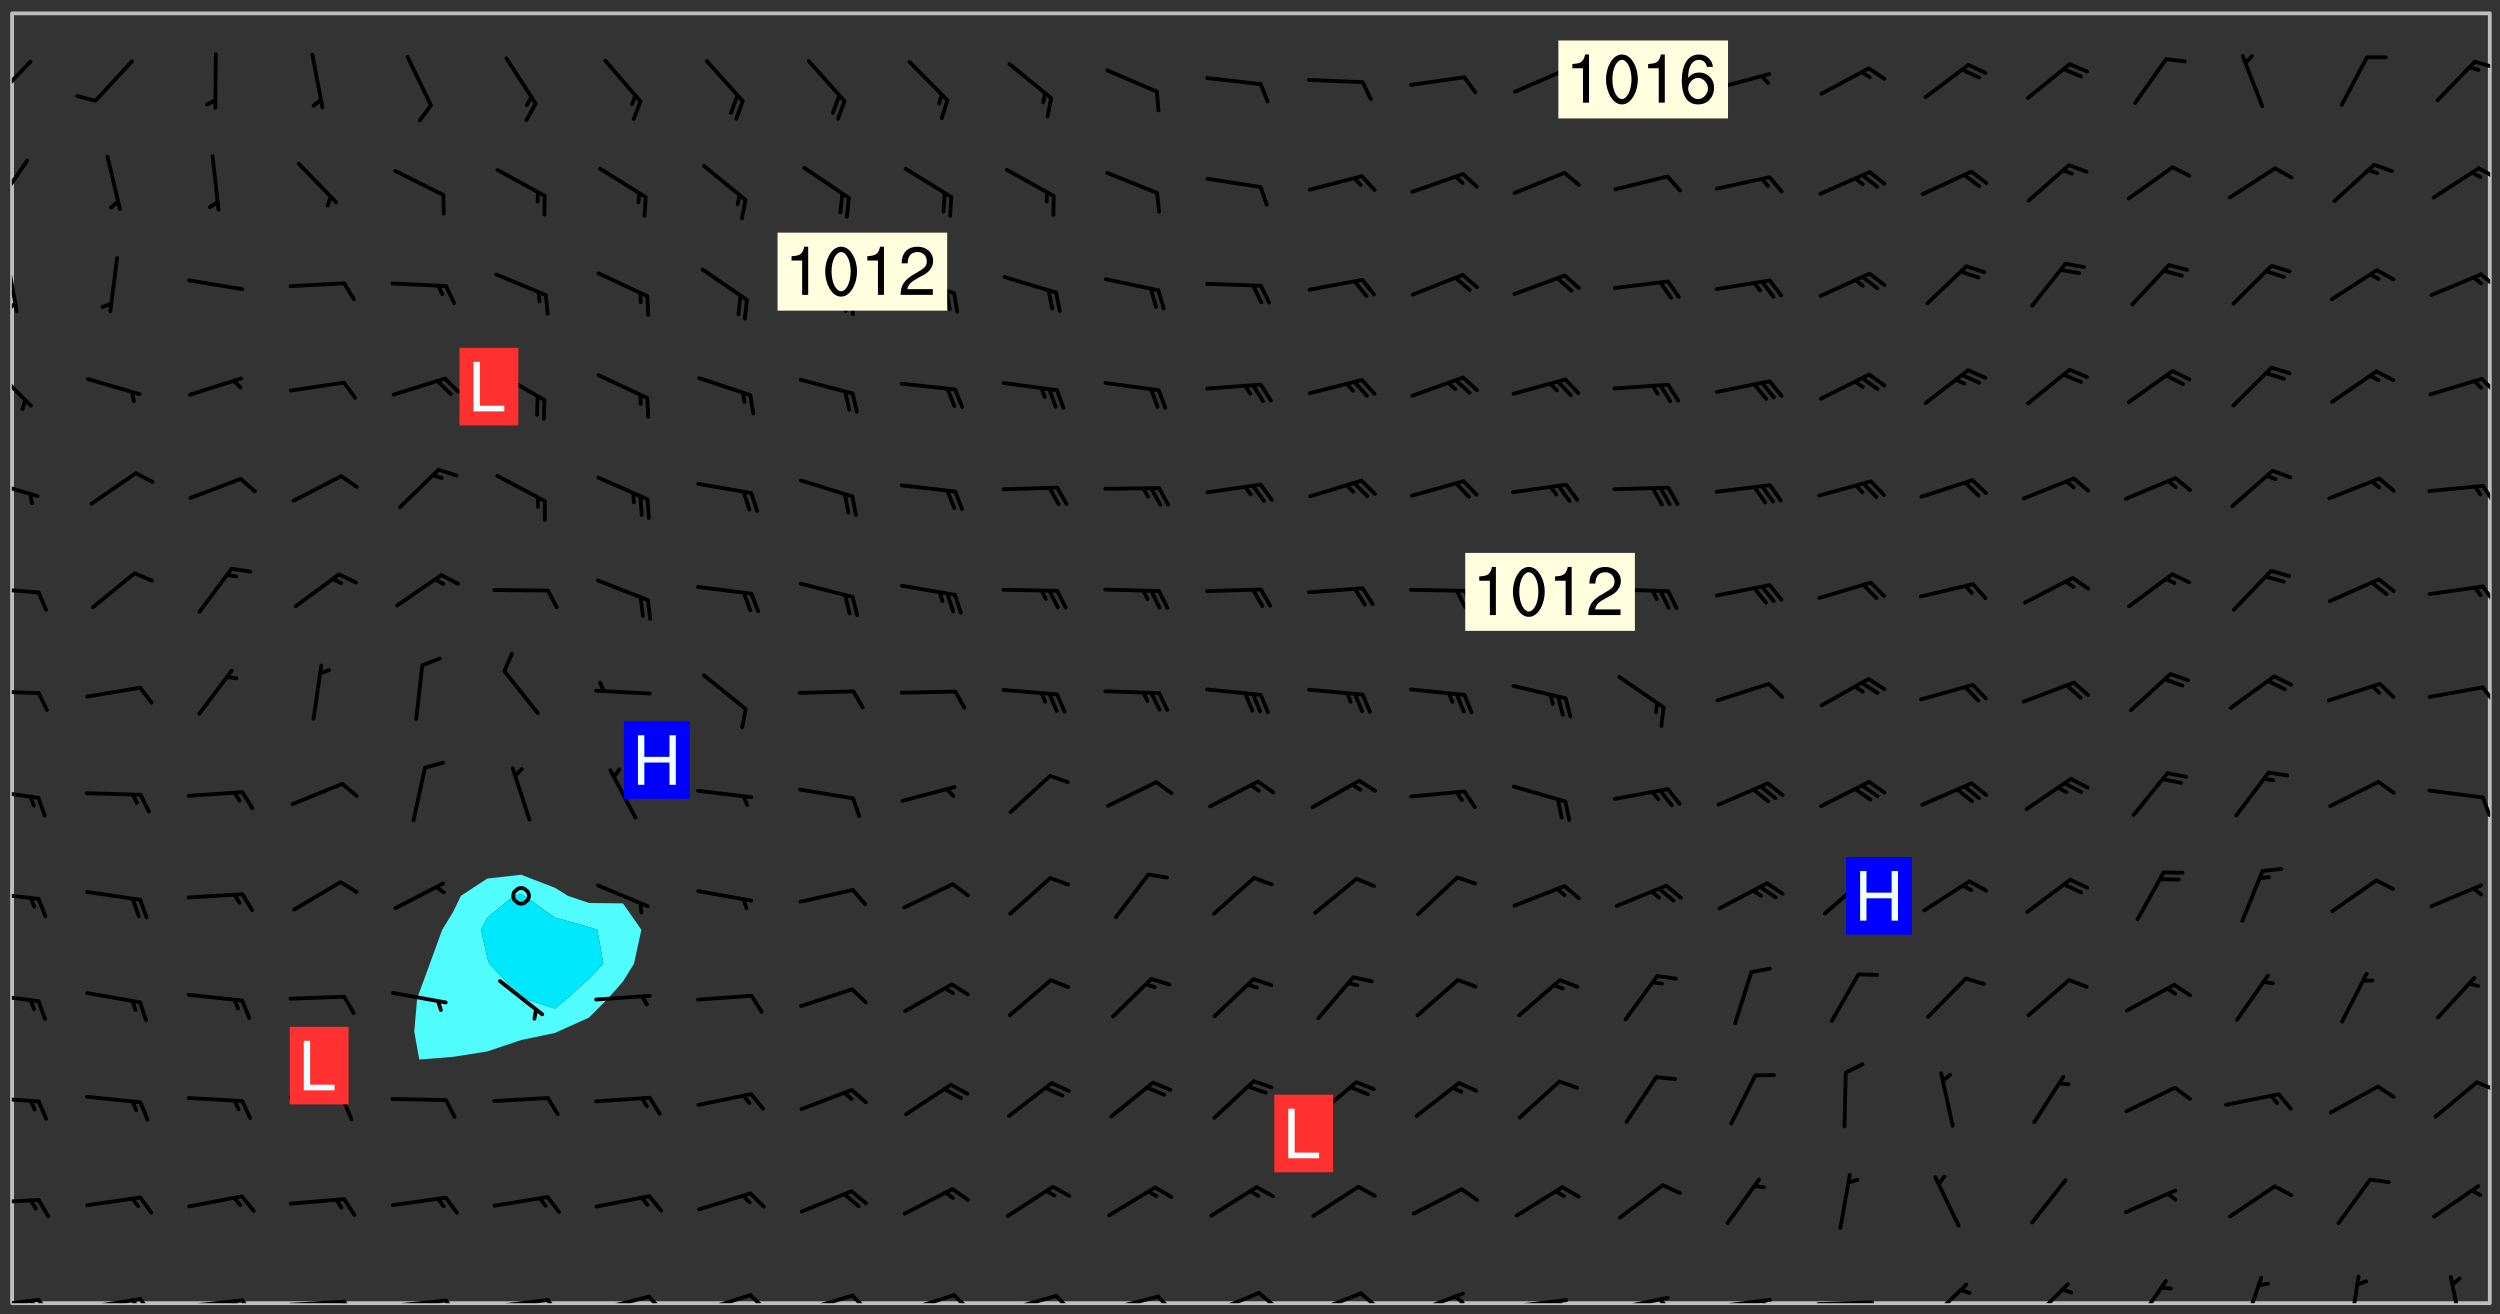<svg xmlns="http://www.w3.org/2000/svg" role="img" xmlns:xlink="http://www.w3.org/1999/xlink" viewBox="142.45 309.95 326.84 171.84"><rect x="142.45" y="309.95" width="326.84" height="171.84" fill="#333333" stroke="none"/><defs><clipPath id="clip2"><path d="M 144 311.672 L 145 311.672 L 145 480.328 L 144 480.328 Z M 144 311.672"/></clipPath><clipPath id="clip3"><path d="M 144 311.672 L 468 311.672 L 468 480.328 L 144 480.328 Z M 144 311.672"/></clipPath><clipPath id="clip4"><path d="M 467 311.672 L 468 311.672 L 468 480.328 L 467 480.328 Z M 467 311.672"/></clipPath><clipPath id="clip5"><path d="M 144 479 L 148 479 L 148 480.328 L 144 480.328 Z M 144 479"/></clipPath><clipPath id="clip6"><path d="M 147 479 L 150 479 L 150 480.328 L 147 480.328 Z M 147 479"/></clipPath><clipPath id="clip7"><path d="M 146 479 L 148 479 L 148 480.328 L 146 480.328 Z M 146 479"/></clipPath><clipPath id="clip8"><path d="M 153 479 L 162 479 L 162 480.328 L 153 480.328 Z M 153 479"/></clipPath><clipPath id="clip9"><path d="M 160 479 L 163 479 L 163 480.328 L 160 480.328 Z M 160 479"/></clipPath><clipPath id="clip10"><path d="M 159 479 L 161 479 L 161 480.328 L 159 480.328 Z M 159 479"/></clipPath><clipPath id="clip11"><path d="M 166 479 L 175 479 L 175 480.328 L 166 480.328 Z M 166 479"/></clipPath><clipPath id="clip12"><path d="M 173 479 L 176 479 L 176 480.328 L 173 480.328 Z M 173 479"/></clipPath><clipPath id="clip13"><path d="M 172 479 L 175 479 L 175 480.328 L 172 480.328 Z M 172 479"/></clipPath><clipPath id="clip14"><path d="M 180 479 L 188 479 L 188 480.328 L 180 480.328 Z M 180 479"/></clipPath><clipPath id="clip15"><path d="M 187 479 L 189 479 L 189 480.328 L 187 480.328 Z M 187 479"/></clipPath><clipPath id="clip16"><path d="M 193 479 L 202 479 L 202 480.328 L 193 480.328 Z M 193 479"/></clipPath><clipPath id="clip17"><path d="M 200 479 L 203 479 L 203 480.328 L 200 480.328 Z M 200 479"/></clipPath><clipPath id="clip18"><path d="M 206 479 L 215 479 L 215 480.328 L 206 480.328 Z M 206 479"/></clipPath><clipPath id="clip19"><path d="M 213 479 L 216 479 L 216 480.328 L 213 480.328 Z M 213 479"/></clipPath><clipPath id="clip20"><path d="M 220 479 L 228 479 L 228 480.328 L 220 480.328 Z M 220 479"/></clipPath><clipPath id="clip21"><path d="M 227 479 L 230 479 L 230 480.328 L 227 480.328 Z M 227 479"/></clipPath><clipPath id="clip22"><path d="M 233 479 L 241 479 L 241 480.328 L 233 480.328 Z M 233 479"/></clipPath><clipPath id="clip23"><path d="M 240 479 L 243 479 L 243 480.328 L 240 480.328 Z M 240 479"/></clipPath><clipPath id="clip24"><path d="M 246 479 L 255 479 L 255 480.328 L 246 480.328 Z M 246 479"/></clipPath><clipPath id="clip25"><path d="M 253 479 L 256 479 L 256 480.328 L 253 480.328 Z M 253 479"/></clipPath><clipPath id="clip26"><path d="M 260 479 L 268 479 L 268 480.328 L 260 480.328 Z M 260 479"/></clipPath><clipPath id="clip27"><path d="M 266 479 L 270 479 L 270 480.328 L 266 480.328 Z M 266 479"/></clipPath><clipPath id="clip28"><path d="M 273 479 L 281 479 L 281 480.328 L 273 480.328 Z M 273 479"/></clipPath><clipPath id="clip29"><path d="M 280 479 L 283 479 L 283 480.328 L 280 480.328 Z M 280 479"/></clipPath><clipPath id="clip30"><path d="M 286 479 L 295 479 L 295 480.328 L 286 480.328 Z M 286 479"/></clipPath><clipPath id="clip31"><path d="M 293 479 L 296 479 L 296 480.328 L 293 480.328 Z M 293 479"/></clipPath><clipPath id="clip32"><path d="M 300 478 L 308 478 L 308 480.328 L 300 480.328 Z M 300 478"/></clipPath><clipPath id="clip33"><path d="M 306 478 L 310 478 L 310 480.328 L 306 480.328 Z M 306 478"/></clipPath><clipPath id="clip34"><path d="M 313 478 L 321 478 L 321 480.328 L 313 480.328 Z M 313 478"/></clipPath><clipPath id="clip35"><path d="M 320 478 L 323 478 L 323 480.328 L 320 480.328 Z M 320 478"/></clipPath><clipPath id="clip36"><path d="M 326 478 L 334 478 L 334 480.328 L 326 480.328 Z M 326 478"/></clipPath><clipPath id="clip37"><path d="M 332 479 L 334 479 L 334 480.328 L 332 480.328 Z M 332 479"/></clipPath><clipPath id="clip38"><path d="M 339 479 L 348 479 L 348 480.328 L 339 480.328 Z M 339 479"/></clipPath><clipPath id="clip39"><path d="M 345 479 L 348 479 L 348 480.328 L 345 480.328 Z M 345 479"/></clipPath><clipPath id="clip40"><path d="M 353 479 L 361 479 L 361 480.328 L 353 480.328 Z M 353 479"/></clipPath><clipPath id="clip41"><path d="M 359 479 L 361 479 L 361 480.328 L 359 480.328 Z M 359 479"/></clipPath><clipPath id="clip42"><path d="M 366 479 L 375 479 L 375 480.328 L 366 480.328 Z M 366 479"/></clipPath><clipPath id="clip43"><path d="M 372 479 L 374 479 L 374 480.328 L 372 480.328 Z M 372 479"/></clipPath><clipPath id="clip44"><path d="M 379 479 L 388 479 L 388 480.328 L 379 480.328 Z M 379 479"/></clipPath><clipPath id="clip45"><path d="M 394 477 L 400 477 L 400 480.328 L 394 480.328 Z M 394 477"/></clipPath><clipPath id="clip46"><path d="M 407 477 L 414 477 L 414 480.328 L 407 480.328 Z M 407 477"/></clipPath><clipPath id="clip47"><path d="M 421 477 L 426 477 L 426 480.328 L 421 480.328 Z M 421 477"/></clipPath><clipPath id="clip48"><path d="M 435 476 L 439 476 L 439 480.328 L 435 480.328 Z M 435 476"/></clipPath><clipPath id="clip49"><path d="M 449 476 L 452 476 L 452 480.328 L 449 480.328 Z M 449 476"/></clipPath><clipPath id="clip50"><path d="M 462 476 L 465 476 L 465 480.328 L 462 480.328 Z M 462 476"/></clipPath><clipPath id="clip51"><path d="M 144 466 L 148 466 L 148 468 L 144 468 Z M 144 466"/></clipPath><clipPath id="clip52"><path d="M 144 453 L 148 453 L 148 455 L 144 455 Z M 144 453"/></clipPath><clipPath id="clip53"><path d="M 466 451 L 468 451 L 468 453 L 466 453 Z M 466 451"/></clipPath><clipPath id="clip54"><path d="M 144 439 L 148 439 L 148 442 L 144 442 Z M 144 439"/></clipPath><clipPath id="clip55"><path d="M 144 426 L 148 426 L 148 428 L 144 428 Z M 144 426"/></clipPath><clipPath id="clip56"><path d="M 144 412 L 148 412 L 148 415 L 144 415 Z M 144 412"/></clipPath><clipPath id="clip57"><path d="M 466 413 L 468 413 L 468 417 L 466 417 Z M 466 413"/></clipPath><clipPath id="clip58"><path d="M 144 400 L 148 400 L 148 401 L 144 401 Z M 144 400"/></clipPath><clipPath id="clip59"><path d="M 466 399 L 468 399 L 468 402 L 466 402 Z M 466 399"/></clipPath><clipPath id="clip60"><path d="M 144 386 L 148 386 L 148 388 L 144 388 Z M 144 386"/></clipPath><clipPath id="clip61"><path d="M 466 386 L 468 386 L 468 389 L 466 389 Z M 466 386"/></clipPath><clipPath id="clip62"><path d="M 144 372 L 148 372 L 148 376 L 144 376 Z M 144 372"/></clipPath><clipPath id="clip63"><path d="M 466 373 L 468 373 L 468 376 L 466 376 Z M 466 373"/></clipPath><clipPath id="clip64"><path d="M 144 357 L 147 357 L 147 364 L 144 364 Z M 144 357"/></clipPath><clipPath id="clip65"><path d="M 466 359 L 468 359 L 468 362 L 466 362 Z M 466 359"/></clipPath><clipPath id="clip66"><path d="M 144 343 L 145 343 L 145 351 L 144 351 Z M 144 343"/></clipPath><clipPath id="clip67"><path d="M 144 349 L 145 349 L 145 351 L 144 351 Z M 144 349"/></clipPath><clipPath id="clip68"><path d="M 466 345 L 468 345 L 468 348 L 466 348 Z M 466 345"/></clipPath><clipPath id="clip69"><path d="M 144 330 L 147 330 L 147 338 L 144 338 Z M 144 330"/></clipPath><clipPath id="clip70"><path d="M 466 331 L 468 331 L 468 334 L 466 334 Z M 466 331"/></clipPath><clipPath id="clip71"><path d="M 144 317 L 147 317 L 147 324 L 144 324 Z M 144 317"/></clipPath><clipPath id="clip72"><path d="M 465 317 L 468 317 L 468 319 L 465 319 Z M 465 317"/></clipPath><g id="surface487" clip-path="url(#clip1)"><path fill="#fff" fill-opacity="0" fill-rule="evenodd" d="M 0 0 L 1000 0 L 1000 1000 L 0 1000 Z M 0 0"/><path fill="#d3d3d3" fill-opacity="0" fill-rule="evenodd" d="M162.152 355.867L161.918 356.16 161.977 356.395 162.094 356.566 162.27 356.801 162.562 357.148 162.676 357.207 162.793 357.035 162.852 356.801 163.027 356.625 163.492 356.449 164.191 356.449 164.426 356.742 164.715 357.559 164.773 357.734 164.949 357.965 165.301 358.199 166 358.898 166.172 359.074 166.406 359.422 166.641 359.832 166.93 360.414 167.34 360.879 167.57 361.113 167.805 361.289 167.922 361.52 168.098 361.812 168.27 362.977 168.27 363.211 168.328 363.5 168.387 363.617 168.504 363.734 168.852 364.145 168.969 364.316 169.145 364.492 169.32 364.727 169.438 364.898 169.609 365.25 169.668 365.484 169.902 365.891 170.137 365.832 169.961 366.008 169.902 366.938 169.32 366.938 169.086 366.824 168.738 366.938 168.621 367.055 168.562 367.348 168.504 367.523 168.387 367.695 167.922 367.988 167.863 368.223 167.805 368.336 167.805 368.98 167.863 369.152 167.863 369.562 167.922 369.621 167.922 370.027 167.98 370.434 168.098 370.609 168.156 370.668 168.387 371.309 168.328 371.602 168.328 372.301 168.27 372.883 168.27 373.117 168.211 373.348 168.156 373.699 168.156 375.621 168.211 375.738 168.637 375.738 168.27 375.855 168.246 376.207 169.137 377.375 170.879 377.914 172.219 378.273 172.219 378.812 172.309 379.621 172.844 380.336 174.363 380.605 175.254 380.52 175.344 381.684 175.879 381.863 177.039 381.684 179.094 380.699 180.254 380.336 182.133 380.16 183.828 379.98 183.648 380.699 182.133 380.785 180.883 380.875 180.078 381.145 179.004 381.953 179.273 382.672 179.809 383.57 179.629 384.195 179.363 385.004 179.629 386.082 180.254 386.98 181.059 387.16 182.309 386.98 182.043 387.703 182.141 388.207 182.195 388.5 182.195 388.672 182.254 388.965 182.254 389.371 182.43 389.488 182.781 389.605 183.188 389.605 183.48 389.43 183.594 389.312 183.652 389.195 183.77 388.965 183.828 388.789 184.18 388.324 184.41 388.148 184.586 388.09 184.762 388.148 184.82 388.324 184.938 389.312 184.992 389.781 185.051 389.953 185.168 390.188 185.344 390.246 186.16 390.305 186.449 390.305 186.566 390.539 186.625 390.945 186.684 391.297 186.684 392.402 186.801 392.695 186.918 393.043 187.207 393.742 187.383 394.094 187.965 394.848 188.316 395.023 188.488 395.082 188.957 395.316 189.598 395.781 189.945 396.016 190.238 396.191 190.531 396.246 190.762 396.309 191.578 396.656 191.871 396.832 191.984 397.004 192.336 397.355 192.453 397.531 192.977 398.172 192.977 398.461 193.035 398.812 193.035 399.16 193.094 399.512 193.152 399.801 193.27 399.859 193.441 399.918 193.617 399.918 194.199 400.152 194.375 400.27 194.551 400.559 194.727 400.793 194.84 401.027 195.133 401.258 195.25 401.375 195.25 401.785 195.309 401.84 195.598 402.074 195.832 402.191 195.891 402.309 196.008 402.48 196.066 402.598 196.297 402.832 196.355 403.008 196.59 403.066 196.707 403.125 196.59 403.238 196.531 403.355 196.531 403.473 196.414 403.766 196.297 404.055 196.297 404.637 196.473 404.754 196.59 404.812 196.648 404.93 196.766 405.047 196.879 405.105 197.055 405.453 197.113 405.805 197.172 406.211 197.172 406.387 197.113 406.562 196.996 407.262 196.996 407.434 197.113 407.609 197.406 407.902 197.812 407.902 197.988 408.02 198.105 408.191 198.223 408.484 198.223 408.719 197.695 408.719 197.465 408.484 197.23 408.484 197.055 408.543 196.996 409.242 197.055 409.59 197.172 409.766 197.348 410.176 197.465 410.406 197.754 410.875 197.93 410.93 198.453 410.93 198.688 410.988 199.445 411.629 199.504 411.922 199.504 412.156 199.562 412.215 199.793 412.562 199.793 412.914 199.676 413.086 199.676 413.379 199.969 413.668 200.262 413.844 200.434 413.902 200.727 414.078 201.02 414.195 201.602 414.602 201.891 414.836 202.184 415.012 202.402 415.172 202.418 415.184 202.648 415.359 203.289 415.883 203.465 416.117 203.582 416.293 203.758 416.469 203.871 416.641 203.871 417.281 203.988 417.457 204.457 417.574 205.039 417.691 205.273 417.75 205.504 417.863 205.797 417.98 205.91 418.039 206.496 418.391 206.785 418.562 206.961 418.625 207.137 418.68 207.312 418.738 208.012 419.09 208.301 419.266 208.535 419.32 208.824 419.496 209.059 419.613 209.699 420.02 209.992 420.137 210.164 420.195 210.398 420.254 210.809 420.312 211.039 420.371 211.273 420.488 211.332 420.66 210.922 420.836 211.391 420.895 211.449 421.188 211.562 421.422 211.738 421.477 211.973 421.535 212.148 421.594 212.555 421.711 213.195 421.945 213.312 422.117 213.371 422.352 213.371 422.527 213.312 422.645 213.254 423.051 213.488 423.285 213.605 423.344 213.953 423.461 214.594 423.691 214.77 423.809 215.059 423.926 215.234 424.102 215.469 424.566 216.051 425.672 216.227 425.848 216.574 426.023 216.75 426.141 217.102 426.258 218.148 426.781 218.383 426.84 218.848 426.953 219.141 427.012 219.605 427.188 220.363 427.77 220.598 428.004 220.945 428.469 221.121 428.645 221.41 428.879 222.227 429.578 222.52 429.754 222.809 430.043 223.102 430.219 223.395 430.508 224.09 431.148 224.266 431.324 224.559 431.559 224.848 431.793 225.316 432.082 225.957 432.664 226.305 432.898 226.539 433.191 226.887 433.539 227.238 434.004 228.172 434.996 228.52 435.402 228.637 435.578 228.871 435.637 228.984 435.754 229.629 435.93 229.859 436.043 230.094 436.102 230.387 436.277 230.617 436.395 231.551 437.094 231.957 437.5 232.191 437.676 232.598 437.852 232.832 437.969 233.648 438.316 233.996 438.551 234.23 438.668 234.523 438.957 234.754 439.074 235.512 439.426 235.863 439.598 236.094 439.656 236.387 439.773 236.621 439.832 237.492 440.008 238.309 440.008 238.777 440.238 238.949 440.297 239.824 440.996 240.289 441.113 240.582 441.172 240.758 441.23 240.988 441.289 241.457 441.348 241.805 441.406 242.156 441.465 242.562 441.523 242.855 441.523 243.027 441.582 243.027 441.812 243.203 441.988 243.496 441.988 243.844 442.047 244.195 442.105 244.895 442.223 245.535 442.223 246 441.988 246.293 441.812 246.465 441.695 246.875 441.523 247.164 441.348 248.098 440.883 248.566 440.59 249.09 440.297 249.555 440.125 250.02 439.949 251.07 439.484 251.359 439.367 251.77 439.25 252.059 439.133 252.586 438.957 254.102 438.258 254.684 437.91 254.973 437.852 255.266 437.793 255.613 437.676 256.488 437.445 256.84 437.328 256.953 437.328 257.188 437.27 258.062 437.035 258.297 436.977 259.109 436.977 259.461 436.918 260.277 436.801 260.449 436.742 260.801 436.688 261.094 436.629 261.324 436.57 262.141 436.395 262.316 436.336 262.664 436.336 262.898 436.277 263.363 436.16 264.121 435.988 264.355 435.93 264.703 435.93 265.113 435.812 265.402 435.754 266.688 435.695 266.977 435.695 267.387 435.637 267.617 435.578 267.793 435.578 268.668 435.461 269.074 435.461 269.484 435.344 269.832 435.344 270.184 435.23 271.055 435.172 272.805 435.172 273.852 435.461 274.262 435.578 274.551 435.695 274.902 435.812 275.191 435.93 276.242 436.102 276.531 436.16 276.824 436.16 277.117 436.219 277.289 436.277 277.699 436.336 277.871 436.395 277.988 436.453 278.105 436.453 278.223 436.512 278.574 436.57 278.688 436.57 279.098 436.637 281.02 437.031 282.945 437.426 284.465 437.875 286.16 438.594 288.305 439.398 289.91 438.68 291.34 437.875 292.5 436.797 293.75 436.348 296.785 435.629 298.66 435.27 300.805 433.922 303.039 432.668 305.539 431.41 307.234 430.961 309.02 430.781 310.18 430.512 310.805 431.051 312.145 430.781 312.859 429.793 313.844 428.449 314.289 428.27 315.094 427.91 316.969 427.371 318.754 426.922 320.004 426.652 321.164 426.562 322.863 426.473 324.824 426.203 326.074 426.113 326.613 426.113 327.238 426.023 328.129 426.023 330.273 425.844 332.684 425.664 335.273 425.574 336.969 425.754 338.578 425.844 340.008 426.203 341.168 426.922 343.043 427.91 344.203 429.438 344.469 430.152 345.098 430.242 345.453 431.141 345.988 431.68 346.523 433.207 347.598 433.566 348.133 433.566 347.328 434.102 347.418 435.809 348.133 438.504 349.023 439.309 349.918 440.297 350.633 441.555 352.418 442.094 353.938 441.914 354.293 443.258 355.902 442.453 356.883 441.914 357.152 442.184 357.469 441.969 357.688 441.824 358.488 442.273 358.938 441.914 359.293 441.914 359.828 441.645 360.367 440.926 360.902 440.656 361.527 439.668 362.688 440.117 363.527 440.488 364.922 441.105 366.617 440.926 368.223 440.926 370.008 441.016 370.188 439.309 370.723 437.965 371.527 438.234 372.02 439.082 372.422 439.488 372.332 440.027 372.332 440.387 373.047 440.836 373.758 440.566 375.188 440.566 375.547 441.555 375.992 442.812 376.707 444.156 377.957 444.785 379.652 445.414 380.367 445.234 380.547 444.695 381.527 444.605 381.977 444.965 382.062 446.223 381.797 446.852 381.262 447.031 381.262 447.57 381.977 448.555 382.242 449.094 383.227 450.082 384.027 451.16 383.762 451.52 383.672 452.418 383.047 454.75 382.691 456.816 382.602 458.609 382.422 459.328 382.332 459.867 382.332 461.305 381.352 463.188 380.992 464.895 380.457 465.793 379.652 466.961 379.387 467.5 381.441 468.754 381.527 469.113 381.172 469.652 381.082 469.473 381.082 470.281 381.172 471.719 380.727 472.434 379.652 472.527 379.387 473.242 379.922 474.141 380.727 474.859 381.887 475.668 383.227 475.938 383.672 476.297 383.316 476.746 381.527 476.656 380.277 476.207 379.562 475.488 378.938 475.398 378.762 478.988 378.574 480.297 467.934 480.297 467.934 311.703 412.664 311.703 412.664 360.785 413.426 360.91 416.715 361.453 418.738 364.289 418.738 367.043 421.09 367.375 423.438 367.707 427.488 367.707 426.109 371.867 424.086 372.574 422.062 373.277 421.52 373.621 418.926 375.238 418.738 375.355 416.715 373.277 415.984 370.535 413.312 368.457 411.938 364.957 411.871 364.875 409.914 362.203 412.664 360.785 412.664 311.703 294.422 311.703 294.422 403.117 294.539 403.148 294.672 403.16 294.746 403.234 294.852 403.281 294.941 403.34 295.027 403.398 295.117 403.457 295.414 403.754 295.473 403.844 295.504 403.961 295.531 404.078 295.547 404.215 295.516 404.332 295.457 404.422 295.398 404.508 295.355 404.613 295.309 404.715 295.281 404.836 295.281 404.98 295.457 405.25 295.605 405.398 295.68 405.484 295.754 405.559 295.797 405.664 295.859 405.754 295.918 405.84 295.961 405.945 296.02 406.035 296.066 406.137 296.109 406.242 296.168 406.328 296.285 406.508 296.359 406.582 296.422 406.668 296.48 406.758 296.523 406.863 296.582 406.953 296.641 407.039 296.703 407.129 296.762 407.219 296.805 407.32 296.922 407.5 296.996 407.574 297.055 407.66 297.129 407.734 297.219 407.793 297.324 407.84 297.473 407.84 297.605 407.824 297.738 407.84 297.84 407.793 297.914 407.719 297.961 407.617 297.945 407.484 297.945 407.336 297.898 407.23 297.871 407.113 297.824 407.012 297.797 406.891 297.754 406.789 297.691 406.699 297.648 406.598 297.605 406.492 297.574 406.375 297.559 406.242 297.547 406.105 297.633 406.047 297.691 405.961 297.812 405.93 297.855 406.035 297.871 406.168 297.871 406.285 297.93 406.387 297.988 406.477 298.078 406.535 298.227 406.684 298.285 406.773 298.328 406.879 298.316 406.98 298.402 407.039 298.508 407.086 298.594 407.145 298.684 407.203 298.758 407.277 298.641 407.305 298.535 407.352 298.449 407.41 298.375 407.484 298.316 407.574 298.254 407.66 298.227 407.781 298.18 407.883 298.137 407.988 298.105 408.105 298.094 408.238 298.078 408.371 298.078 408.52 298.105 408.637 298.152 408.742 298.195 408.844 298.254 408.934 298.328 409.008 298.418 409.066 298.492 409.141 298.582 409.199 298.641 409.289 298.684 409.395 298.73 409.496 298.848 409.527 298.98 409.543 299.129 409.543 299.246 409.512 299.352 409.555 299.395 409.66 299.441 409.762 299.469 409.883 299.5 410 299.527 410.117 299.559 410.238 299.586 410.355 299.691 410.398 299.793 410.445 299.926 410.43 300.074 410.578 300.137 410.664 300.211 410.738 300.281 410.812 300.371 410.875 300.477 410.918 300.578 410.961 300.695 410.992 300.832 411.008 300.949 410.977 301.023 410.902 301.051 410.785 301.039 410.652 301.008 410.531 300.98 410.414 301.023 410.309 301.141 410.309 301.23 410.371 301.348 410.398 301.496 410.398 301.629 410.414 301.777 410.414 301.91 410.43 302.043 410.414 302.191 410.414 302.324 410.398 302.457 410.387 302.594 410.398 302.711 410.371 302.844 410.355 303.035 410.297 302.977 410.473 302.961 410.605 302.934 410.727 302.918 410.859 302.859 410.945 302.727 410.961 302.621 411.008 302.516 411.051 302.398 411.082 302.281 411.109 302.016 411.141 301.867 411.141 301.734 411.156 301.66 411.23 301.719 411.316 301.867 411.465 301.984 411.645 302.059 411.715 302.148 411.777 302.238 411.836 302.324 411.895 302.414 411.953 302.516 411.996 302.621 412.059 302.727 412.102 302.812 412.16 302.918 412.207 303.02 412.25 303.199 412.367 303.258 412.457 303.215 412.559 303.168 412.664 303.184 412.797 303.406 413.02 303.465 413.109 303.508 413.211 303.539 413.332 303.582 413.434 303.598 413.566 303.629 413.684 303.641 413.82 303.672 413.938 303.82 414.086 303.922 414.129 304.027 414.172 304.145 414.203 304.277 414.219 304.414 414.234 304.531 414.234 304.648 414.203 304.738 414.145 304.781 414.039 304.828 413.938 304.871 413.832 304.902 413.715 304.914 413.582 304.914 413.434 304.902 413.301 304.887 413.168 304.855 413.051 304.812 412.945 304.766 412.84 304.723 412.738 304.68 412.633 304.664 412.5 304.68 412.367 304.707 412.25 304.738 412.133 304.766 412.012 304.812 411.91 304.902 411.852 304.988 411.789 305.062 411.715 305.152 411.656 305.375 411.434 305.434 411.348 305.508 411.273 305.625 411.094 305.684 411.008 305.684 410.859 305.609 410.785 305.508 410.738 305.402 410.695 305.301 410.652 305.242 410.562 305.195 410.457 305.168 410.34 305.258 410.281 305.375 410.25 305.477 410.207 305.656 410.09 305.805 409.941 305.816 409.809 305.805 409.703 305.715 409.645 305.582 409.66 305.434 409.66 305.301 409.676 305.168 409.66 305.047 409.629 304.961 409.57 304.887 409.496 304.828 409.406 304.766 409.32 304.648 409.141 304.59 409.055 304.621 408.934 304.707 408.875 304.828 408.844 304.887 408.758 304.887 408.637 304.855 408.52 304.797 408.43 304.738 408.344 304.691 408.238 304.664 408.121 304.648 407.988 304.707 407.898 304.781 407.824 304.871 407.766 304.988 407.586 305.062 407.512 305.121 407.426 305.27 407.277 305.391 407.246 305.523 407.23 305.656 407.246 305.73 407.32 305.773 407.426 305.789 407.559 305.758 407.676 305.641 407.707 305.508 407.719 305.359 407.867 305.316 407.973 305.27 408.074 305.242 408.195 305.211 408.312 305.211 408.461 305.242 408.578 305.285 408.684 305.344 408.773 305.418 408.844 305.492 408.918 305.609 408.949 305.73 408.977 305.848 408.949 305.98 408.934 306.098 408.934 306.188 408.992 306.262 409.066 306.309 409.172 306.367 409.258 306.469 409.305 306.602 409.32 306.707 409.363 306.793 409.422 306.781 409.527 306.707 409.602 306.527 409.719 306.469 409.809 306.379 409.867 306.309 409.941 306.234 410.016 306.172 410.105 306.145 410.223 306.129 410.355 306.145 410.488 306.129 410.621 306.129 410.77 306.145 410.902 306.172 411.02 306.203 411.141 306.277 411.215 306.367 411.273 306.453 411.332 306.543 411.391 306.66 411.422 306.66 411.508 306.559 411.555 306.469 411.613 306.203 411.645 306.086 411.672 305.938 411.672 305.832 411.715 305.73 411.762 305.672 411.852 305.609 412.086 305.598 412.219 305.566 412.34 305.551 412.473 305.551 412.766 305.539 412.898 305.551 413.035 305.566 413.168 305.699 413.184 305.832 413.195 305.953 413.227 306.039 413.285 306.113 413.359 306.16 413.465 306.203 413.566 306.219 413.699 306.219 414.145 306.203 414.277 306.203 414.723 306.234 414.988 306.262 415.105 306.277 415.238 306.309 415.355 306.395 415.566 306.426 415.832 306.426 415.98 306.395 416.098 306.367 416.215 306.336 416.336 306.309 416.453 306.277 416.57 306.246 416.691 306.234 416.824 306.219 416.957 306.309 417.016 306.426 416.984 306.527 417 306.574 417.105 306.543 417.371 306.543 417.812 306.5 417.918 306.453 418.023 306.41 418.125 306.367 418.23 306.309 418.316 306.277 418.438 306.234 418.555 306.203 418.672 306.188 418.805 306.203 418.938 306.262 419.027 306.367 419.074 306.453 419.133 306.512 419.219 306.5 419.355 306.469 419.473 306.426 419.574 306.426 420.02 306.41 420.152 306.41 420.301 306.379 420.418 306.336 420.523 306.309 420.641 306.262 420.746 306.219 420.848 306.188 420.969 306.16 421.086 306.129 421.219 306.098 421.336 306.07 421.453 306.027 421.559 305.996 421.676 305.965 421.797 305.953 421.93 305.938 422.062 305.938 422.359 305.965 422.477 305.965 422.625 306.012 423.023 306.039 423.141 306.098 423.23 306.219 423.262 306.367 423.262 306.5 423.246 306.559 423.336 306.559 423.453 306.5 423.543 306.41 423.602 306.309 423.645 306.203 423.691 306.113 423.75 306.027 423.809 305.891 423.824 305.773 423.793 305.641 423.777 305.539 423.824 305.477 423.91 305.465 424.047 305.449 424.18 305.418 424.297 305.391 424.414 305.375 424.547 305.344 424.668 305.344 424.965 305.359 425.098 305.391 425.215 305.391 425.363 305.402 425.496 305.402 425.645 305.375 425.762 305.328 425.863 305.301 425.984 305.27 426.102 305.211 426.191 305.137 426.266 305.035 426.309 304.93 426.355 304.812 426.383 304.691 426.414 304.59 426.367 304.648 426.281 304.754 426.234 304.781 426.117 304.812 426 304.84 425.879 304.871 425.762 304.871 425.613 304.887 425.48 304.855 425.363 304.812 425.258 304.707 425.273 304.633 425.348 304.531 425.391 304.441 425.453 304.367 425.527 304.324 425.629 304.309 425.762 304.277 425.879 304.25 426 304.219 426.117 304.191 426.234 304.16 426.355 304.133 426.473 304.102 426.59 304.059 426.695 303.969 426.754 303.879 426.754 303.762 426.723 303.73 426.637 303.746 426.5 303.715 426.383 303.715 426.234 303.703 426.102 303.703 425.953 303.641 425.719 303.613 425.598 303.57 425.496 303.523 425.391 303.465 425.305 303.406 425.215 303.363 425.109 303.301 425.023 303.152 424.875 303.082 424.801 302.977 424.754 302.871 424.711 302.77 424.668 302.473 424.371 302.383 424.297 302.297 424.238 302.191 424.195 302.102 424.133 302.016 424.074 301.91 424.031 301.82 423.973 301.734 423.91 301.66 423.84 301.555 423.793 301.469 423.734 301.363 423.691 301.273 423.629 301.172 423.586 301.066 423.543 300.98 423.484 300.875 423.438 300.77 423.395 300.668 423.348 300.578 423.289 300.477 423.246 300.371 423.203 300.281 423.141 300.164 423.113 300.031 423.098 299.898 423.113 299.75 423.113 299.617 423.129 299.5 423.098 299.41 423.039 299.336 422.965 299.246 422.906 299.145 422.859 298.996 422.859 298.875 422.832 298.773 422.789 298.699 422.715 298.582 422.535 298.492 422.477 298.391 422.434 298.301 422.371 298.195 422.328 298.105 422.27 298.02 422.211 297.914 422.164 297.855 422.078 297.797 421.988 297.754 421.883 297.707 421.781 297.633 421.707 297.547 421.648 297.473 421.574 297.383 421.516 297.16 421.293 297.117 421.188 297.086 420.922 297.191 420.879 297.336 420.879 297.441 420.922 297.516 420.996 297.605 421.055 297.691 421.113 297.797 421.16 297.887 421.219 298.035 421.367 298.105 421.441 298.254 421.59 298.316 421.676 298.391 421.75 298.477 421.809 298.551 421.883 298.641 421.945 298.73 422.004 298.816 422.062 299.086 422.238 299.188 422.285 299.293 422.328 299.395 422.371 299.441 422.297 299.5 422.211 299.574 422.137 299.645 422.062 299.75 422.105 299.824 422.18 299.883 422.27 299.926 422.371 299.973 422.477 300.016 422.582 300.137 422.609 300.254 422.582 300.328 422.492 300.371 422.387 300.43 422.297 300.504 422.223 300.609 422.18 300.727 422.152 300.859 422.164 300.949 422.223 301.098 422.371 301.156 422.461 301.199 422.566 301.246 422.668 301.289 422.773 301.332 422.875 301.438 422.922 301.543 422.965 301.676 422.98 301.762 422.922 301.82 422.832 301.895 422.758 302 422.715 302.117 422.742 302.223 422.789 302.324 422.832 302.43 422.875 302.531 422.922 302.711 423.039 302.711 423.156 302.695 423.289 302.711 423.422 302.727 423.559 302.785 423.645 302.887 423.691 303.008 423.719 303.125 423.75 303.273 423.75 303.391 423.719 303.449 423.629 303.629 423.512 303.688 423.422 303.762 423.348 303.82 423.262 303.938 423.082 304.117 422.965 304.234 422.996 304.324 423.055 304.367 423.129 304.352 423.262 304.352 423.379 304.441 423.438 304.59 423.438 304.723 423.422 304.855 423.41 305.121 423.379 305.227 423.336 305.344 423.305 305.465 423.277 305.539 423.203 305.609 423.129 305.672 423.039 305.656 422.934 305.609 422.832 305.508 422.789 305.402 422.773 305.285 422.801 305.02 422.832 304.871 422.832 304.797 422.758 304.707 422.699 304.59 422.668 304.473 422.641 304.34 422.625 304.191 422.625 304.059 422.641 303.762 422.641 303.656 422.594 303.508 422.445 303.465 422.344 303.406 422.254 303.629 422.031 303.715 421.973 303.82 421.93 303.938 421.898 304.07 421.883 304.203 421.898 304.34 421.914 304.441 421.957 304.574 421.945 304.664 421.883 304.766 421.84 304.828 421.75 304.781 421.648 304.691 421.59 304.574 421.559 304.473 421.516 304.414 421.426 304.352 421.336 304.352 421.219 304.367 421.086 304.473 421.039 304.547 420.969 304.547 420.848 304.457 420.789 304.426 420.672 304.516 420.613 304.59 420.539 304.633 420.434 304.691 420.344 304.738 420.242 304.754 420.109 304.754 419.961 304.707 419.855 304.664 419.754 304.574 419.695 304.441 419.68 304.34 419.637 304.203 419.621 304.086 419.59 303.641 419.59 303.508 419.574 303.375 419.562 303.242 419.547 303.125 419.516 302.977 419.516 302.844 419.5 302.711 419.488 302.445 419.457 302.324 419.414 302.238 419.355 302.164 419.281 302.164 419.133 302.176 419 302.281 418.953 302.383 418.91 302.516 418.895 302.668 418.895 302.801 418.879 303.094 418.879 303.215 418.91 303.316 418.953 303.406 419.012 303.641 419.074 303.762 419.027 303.852 418.969 303.953 418.926 304.086 418.91 304.191 418.953 304.293 419 304.426 419.012 304.547 418.984 304.691 418.984 304.812 418.953 304.93 418.926 305.035 418.879 305.109 418.805 305.195 418.746 305.344 418.598 305.402 418.512 305.449 418.406 305.477 418.289 305.492 418.184 305.391 418.141 305.301 418.082 305.184 418.051 305.078 418.008 304.988 417.945 304.914 417.859 304.84 417.785 304.738 417.742 304.633 417.695 304.531 417.652 304.473 417.562 304.426 417.461 304.34 417.25 304.277 417.164 304.219 417.074 304.145 417 304.059 416.941 303.789 416.941 303.672 416.973 303.582 417.031 303.48 417.074 303.348 417.09 303.242 417.074 303.215 416.957 303.152 416.867 303.035 416.836 302.934 416.793 302.785 416.645 302.754 416.527 302.738 416.422 302.812 416.348 302.992 416.23 303.109 416.203 303.227 416.172 303.363 416.188 303.465 416.23 303.57 416.273 303.672 416.32 303.777 416.363 303.895 416.395 304.027 416.41 304.145 416.438 304.277 416.453 304.383 416.438 304.473 416.379 304.398 416.305 304.293 416.262 304.219 416.188 304.145 416.098 303.996 415.949 303.91 415.891 303.82 415.832 303.746 415.758 303.656 415.699 303.555 415.652 303.434 415.625 303.332 415.578 303.227 415.535 303.109 415.504 303.008 415.461 302.887 415.43 302.738 415.43 302.621 415.461 302.516 415.504 302.43 415.566 302.25 415.684 302.164 415.742 302.074 415.801 301.969 415.848 301.883 415.906 301.777 415.949 301.676 415.992 301.57 416.039 301.496 416.113 301.438 416.203 301.379 416.289 301.332 416.395 301.273 416.48 301.199 416.555 301.066 416.543 300.949 416.512 300.832 416.512 300.758 416.586 300.668 416.645 300.594 416.719 300.504 416.777 300.418 416.836 300.312 416.883 300.211 416.926 300.074 416.941 299.973 416.898 299.824 416.75 299.719 416.703 299.633 416.703 299.527 416.75 299.426 416.793 299.305 416.824 299.188 416.793 299.113 416.719 299.113 416.602 299.145 416.48 299.219 416.41 299.277 416.32 299.352 416.246 299.469 416.215 299.574 416.172 299.867 416.172 300 416.156 300.137 416.141 300.238 416.098 300.328 416.039 300.43 415.992 300.52 415.934 300.652 415.922 300.742 415.98 300.875 415.992 300.965 415.934 301.051 415.875 301.156 415.832 301.246 415.773 301.332 415.711 301.422 415.652 301.57 415.504 301.629 415.418 301.688 415.328 301.793 415.285 301.926 415.27 302.043 415.297 302.164 415.328 302.223 415.27 302.281 415.18 302.312 414.914 302.34 414.797 302.445 414.809 302.578 414.824 302.68 414.781 302.77 414.723 302.828 414.633 302.902 414.559 302.961 414.469 303.008 414.367 303.02 414.234 303.008 414.102 302.961 413.996 302.812 413.848 302.754 413.758 302.695 413.672 302.652 413.566 302.652 413.121 302.668 412.988 302.668 412.84 302.68 412.707 302.621 412.648 302.531 412.707 302.43 412.664 302.25 412.547 302.164 412.488 302.102 412.398 302.043 412.309 301.969 412.234 301.883 412.176 301.762 412.207 301.66 412.219 301.555 412.266 301.469 412.324 301.363 412.367 301.215 412.516 301.125 412.574 301.039 412.633 300.949 412.695 300.844 412.738 300.711 412.754 300.711 412.633 300.816 412.59 300.934 412.559 301.008 412.488 301.051 412.383 301.051 412.234 301.023 412.117 300.875 411.969 300.742 411.953 300.594 411.953 300.477 411.984 300.371 412.027 300.27 412.07 300.18 412.133 300.062 412.16 299.988 412.086 300 411.953 299.957 411.852 299.914 411.746 299.824 411.688 299.707 411.715 299.586 411.746 299.469 411.777 299.367 411.82 299.246 411.852 299.145 411.895 299.039 411.938 298.949 411.996 298.848 412.012 298.848 411.895 298.863 411.762 298.805 411.672 298.73 411.715 298.582 411.863 298.523 411.953 298.449 412.027 298.402 412.133 298.359 412.234 298.285 412.309 298.227 412.398 298.152 412.473 298.094 412.559 298.02 412.633 297.93 412.695 297.855 412.766 297.781 412.84 297.68 412.855 297.547 412.871 297.441 412.828 297.441 412.707 297.59 412.559 297.633 412.457 297.691 412.367 297.738 412.266 297.781 412.16 297.84 412.07 297.871 411.953 297.914 411.852 297.945 411.73 297.973 411.613 298.02 411.508 298.062 411.406 298.105 411.301 298.18 411.23 298.27 411.168 298.359 411.109 298.461 411.066 298.758 411.066 299.023 411.035 299.129 410.992 299.055 410.918 298.938 410.887 298.832 410.844 298.742 410.785 298.641 410.738 298.551 410.68 298.449 410.637 298.344 410.594 298.254 410.531 298.168 410.473 298.062 410.43 297.961 410.387 297.84 410.355 297.723 410.324 297.621 410.281 297.5 410.25 297.398 410.207 297.309 410.148 297.266 410.043 297.25 409.91 297.352 409.867 297.484 409.852 297.621 409.867 297.754 409.852 297.855 409.809 297.914 409.719 297.93 409.613 297.84 409.555 297.766 409.48 297.664 409.438 297.574 409.379 297.426 409.23 297.383 409.125 297.367 408.992 297.367 408.699 297.309 408.609 297.219 408.551 297.145 408.477 297.102 408.371 297.07 408.254 297.012 408.164 296.938 408.09 296.82 408.062 296.746 407.988 296.656 407.93 296.566 407.867 296.48 407.809 296.406 407.734 296.348 407.648 296.301 407.543 296.215 407.484 296.066 407.336 295.871 407.277 295.738 407.293 295.637 407.336 295.562 407.41 295.516 407.512 295.473 407.617 295.414 407.707 295.355 407.793 295.059 408.09 294.969 408.148 294.883 408.148 294.82 408.062 294.777 407.957 294.809 407.84 294.867 407.75 294.895 407.633 294.883 407.5 294.793 407.438 294.688 407.484 294.57 407.512 294.453 407.543 294.184 407.719 294.082 407.766 293.965 407.793 293.859 407.84 293.77 407.898 293.668 407.941 293.609 407.855 293.562 407.75 293.578 407.617 293.625 407.512 293.695 407.438 293.77 407.367 293.828 407.277 293.828 407.129 293.785 407.023 293.547 407.023 293.445 407.07 293.414 407.188 293.387 407.305 293.355 407.426 293.281 407.469 293.148 407.484 293.074 407.438 293.031 407.336 292.988 407.23 292.941 407.129 292.898 407.023 292.777 407.055 292.676 407.098 292.543 407.113 292.426 407.145 292.32 407.188 292.23 407.246 292.129 407.293 292.008 407.32 291.875 407.336 291.773 407.293 291.715 407.203 291.668 407.098 291.625 406.996 291.582 406.891 291.582 406.773 291.641 406.684 291.727 406.625 291.906 406.508 292.008 406.461 292.113 406.418 292.219 406.359 292.32 406.316 292.41 406.254 292.512 406.211 292.617 406.152 292.719 406.105 292.809 406.047 292.914 406.004 293.016 405.961 293.105 405.898 293.207 405.855 293.344 405.84 293.461 405.871 293.562 405.914 293.684 405.945 293.785 405.988 293.891 406.035 293.992 406.078 294.098 406.121 294.199 406.168 294.305 406.211 294.406 406.254 294.512 406.301 294.598 406.359 294.703 406.402 294.82 406.434 294.926 406.477 295.027 406.523 295.117 406.582 295.223 406.625 295.324 406.668 295.43 406.715 295.547 406.742 295.648 406.789 295.77 406.816 295.918 406.816 296.004 406.758 296.02 406.656 296.078 406.566 296.051 406.449 295.977 406.375 295.859 406.195 295.785 406.121 295.695 406.047 295.516 405.93 295.43 405.871 295.324 405.828 295.223 405.781 294.953 405.605 294.895 405.516 294.82 405.441 294.762 405.352 294.719 405.25 294.688 405.133 294.672 404.996 294.672 404.434 294.66 404.301 294.645 404.168 294.613 404.051 294.598 403.918 294.586 403.785 294.555 403.664 294.332 403.441 294.273 403.355 294.258 403.25 294.289 403.133 294.422 403.117 294.422 311.703 172.992 311.703 172.992 313.156 172.934 313.391 172.582 314.441 172.41 314.965 172.293 315.312 172.117 315.723 172 315.895 171.766 316.188 171.535 316.246 171.184 316.246 171.066 316.305 170.836 316.711 170.836 317.004 170.953 317.18 171.184 317.41 171.301 317.645 171.941 318.402 172.234 318.867 172.41 319.102 172.641 319.453 172.875 319.801 173.516 320.617 173.691 321.082 173.863 321.492 173.98 322.188 174.156 322.656 174.273 324.055 174.332 324.52 174.332 325.395 174.449 326.441 174.449 331.223 174.391 331.688 174.039 332.969 173.863 333.492 173.75 333.902 173.398 334.832 172.934 336 172.699 336.582 172.582 336.758 172.41 337.105 172.234 337.512 171.883 338.328 171.824 338.621 171.711 338.914 171.594 339.203 171.535 339.379 171.418 340.254 171.359 340.66 171.301 340.777 171.242 340.953 171.184 341.125 170.953 341.652 170.836 341.824 170.836 342.059 170.719 342.293 170.66 342.465 170.484 343.051 170.484 343.34 170.426 343.516 170.426 343.809 170.367 343.922 170.309 344.449 170.309 344.621 170.254 344.855 170.254 347.477 170.078 348.293 169.961 348.469 169.785 348.703 169.668 348.875 169.555 349.109 168.969 350.043 168.738 350.332 168.445 350.797 168.27 351.031 167.98 351.383 167.629 352.082 167.516 352.312 167.34 352.723 167.164 352.953 166.758 353.48 165.941 354.18 165.648 354.352 165.359 354.586 165.184 354.703 165.008 354.879 164.484 355.285 163.957 355.461 163.785 355.637 163.551 355.691 162.91 355.867 162.152 355.867M174.363 386.891L173.289 387.34 173.648 388.234 174.898 387.52 175.344 386.98 174.363 386.891"/><path fill="#d3d3d3" fill-opacity="0" fill-rule="evenodd" d="M201.508 416.598L200.613 416.598 201.062 417.227 202.043 417.586 202.848 417.496 203.293 416.508 203.117 416.598 202.402 416.242 201.508 416.598M356.129 475.668L356.07 475.145 356.07 474.852 356.184 474.559 356.242 474.328 356.711 473.859 356.824 473.859 356.941 473.746 357.059 473.688 357.234 473.688 357.469 473.629 357.816 473.629 358.051 473.688 358.168 473.746 358.398 473.918 358.457 474.094 358.574 474.676 358.574 474.969 358.457 475.145 358.285 475.434 358.109 475.609 357.582 476.133 357.352 476.367 357.234 476.426 357.059 476.426 356.941 476.367 356.535 476.074 356.359 475.957 356.242 475.898 356.184 475.785 356.129 475.668M362.77 464.711L362.711 464.539 362.711 463.43 362.77 463.258 362.945 463.199 363.117 463.141 363.293 463.141 363.527 463.082 363.645 463.141 363.703 463.84 363.645 464.012 363.527 464.188 363.41 464.246 363.176 464.77 363.062 464.828 362.828 464.828 362.77 464.711M372.383 450.32L372.266 450.145 372.266 449.445 372.559 448.57 372.676 448.398 372.852 448.047 372.965 447.816 373.082 447.523 373.434 446.766 373.551 446.535 373.723 446.301 373.898 446.301 374.016 446.242 374.656 446.242 374.773 446.301 375.008 446.535 375.18 446.648 375.531 446.941 375.648 447.059 375.762 447.234 375.762 447.348 375.879 447.406 375.996 447.523 375.996 448.223 375.938 448.398 375.938 448.629 375.879 448.805 375.531 449.855 375.414 450.086 375.297 450.32 375.18 450.379 374.949 450.613 374.309 450.902 373.434 450.902 373.023 450.785 372.383 450.32"/><path fill="none" stroke="#bebebe" stroke-linecap="round" stroke-linejoin="round" stroke-miterlimit="10" stroke-width=".5" d="M 431.957 354.305 L 108.027 354.305 L 108.027 185.68 L 431.957 185.68 L 431.957 354.305" transform="matrix(1 0 0 -1 36 666)"/><g clip-path="url(#clip2)"><path fill="#fff" fill-opacity="0" fill-rule="evenodd" d="M 144 475.891 L 144 480.328 L 144.004 480.328 L 144 480.328 L 144 311.672 L 144.004 311.672 L 144 311.672 L 144 475.891"/></g><g clip-path="url(#clip3)"><path fill="#fff" fill-opacity="0" fill-rule="evenodd" d="M 144.004 480.328 L 144.004 311.672 L 210.574 311.672 L 210.574 424.309 L 206.137 424.812 L 202.707 427.07 L 201.699 429.152 L 200.262 431.508 L 198.645 435.945 L 197.262 439.723 L 196.992 440.383 L 196.613 444.82 L 197.262 448.469 L 201.699 448.117 L 206.137 447.414 L 210.574 445.918 L 215.016 444.988 L 215.371 444.82 L 219.453 442.984 L 222.039 440.383 L 223.891 438.273 L 225.336 435.945 L 226.297 431.508 L 223.891 428.055 L 219.453 428.004 L 216.699 427.07 L 215.016 426.027 L 210.574 424.309 L 210.574 311.672 L 467.996 311.672 L 467.996 480.328 L 144.004 480.328"/></g><path fill="#50fcfc" fill-rule="evenodd" d="M 197.262 448.469 L 196.613 444.82 L 196.992 440.383 L 197.262 439.723 L 198.645 435.945 L 200.262 431.508 L 201.699 429.152 L 202.707 427.07 L 206.137 424.812 L 210.574 424.309 L 210.574 426.852 L 209.621 427.07 L 206.137 429.938 L 205.34 431.508 L 206.137 435.117 L 206.414 435.945 L 210.574 440.379 L 210.582 440.383 L 215.016 441.809 L 216.738 440.383 L 219.453 437.906 L 221.332 435.945 L 220.547 431.508 L 219.453 431.145 L 215.016 429.91 L 210.992 427.07 L 210.574 426.852 L 210.574 424.309 L 215.016 426.027 L 216.699 427.07 L 219.453 428.004 L 223.891 428.055 L 226.297 431.508 L 225.336 435.945 L 223.891 438.273 L 222.039 440.383 L 219.453 442.984 L 215.371 444.82 L 215.016 444.988 L 210.574 445.918 L 206.137 447.414 L 201.699 448.117 L 197.262 448.469"/><path fill="#00e8fc" fill-rule="evenodd" d="M 206.137 435.117 L 205.34 431.508 L 206.137 429.938 L 209.621 427.07 L 210.574 426.852 L 210.992 427.07 L 215.016 429.91 L 219.453 431.145 L 220.547 431.508 L 221.332 435.945 L 219.453 437.906 L 216.738 440.383 L 215.016 441.809 L 210.582 440.383 L 210.574 440.379 L 206.414 435.945 L 206.137 435.117"/><g clip-path="url(#clip4)"><path fill="#fff" fill-opacity="0" fill-rule="evenodd" d="M 467.996 480.328 L 468 480.328 L 468 311.672 L 467.996 311.672 L 468 311.672 L 468 480.328 L 467.996 480.328"/></g><g clip-path="url(#clip5)"><path fill="none" stroke="#000" stroke-linecap="round" stroke-linejoin="round" stroke-miterlimit="10" stroke-width=".5" d="M 111.484 186.117 L 104.516 185.223" transform="matrix(1 0 0 -1 36 666)"/></g><g clip-path="url(#clip6)"><path fill="none" stroke="#000" stroke-linecap="round" stroke-linejoin="round" stroke-miterlimit="10" stroke-width=".5" d="M 111.484 186.117 L 112.902 184.117" transform="matrix(1 0 0 -1 36 666)"/></g><g clip-path="url(#clip7)"><path fill="none" stroke="#000" stroke-linecap="round" stroke-linejoin="round" stroke-miterlimit="10" stroke-width=".5" d="M 110.473 185.988 L 111.18 184.988" transform="matrix(1 0 0 -1 36 666)"/></g><g clip-path="url(#clip8)"><path fill="none" stroke="#000" stroke-linecap="round" stroke-linejoin="round" stroke-miterlimit="10" stroke-width=".5" d="M 124.789 186.211 L 117.844 185.133" transform="matrix(1 0 0 -1 36 666)"/></g><g clip-path="url(#clip9)"><path fill="none" stroke="#000" stroke-linecap="round" stroke-linejoin="round" stroke-miterlimit="10" stroke-width=".5" d="M 124.789 186.211 L 126.258 184.246" transform="matrix(1 0 0 -1 36 666)"/></g><g clip-path="url(#clip10)"><path fill="none" stroke="#000" stroke-linecap="round" stroke-linejoin="round" stroke-miterlimit="10" stroke-width=".5" d="M 123.777 186.055 L 124.512 185.07" transform="matrix(1 0 0 -1 36 666)"/></g><g clip-path="url(#clip11)"><path fill="none" stroke="#000" stroke-linecap="round" stroke-linejoin="round" stroke-miterlimit="10" stroke-width=".5" d="M 138.125 186.039 L 131.137 185.305" transform="matrix(1 0 0 -1 36 666)"/></g><g clip-path="url(#clip12)"><path fill="none" stroke="#000" stroke-linecap="round" stroke-linejoin="round" stroke-miterlimit="10" stroke-width=".5" d="M 138.125 186.039 L 139.496 184.004" transform="matrix(1 0 0 -1 36 666)"/></g><g clip-path="url(#clip13)"><path fill="none" stroke="#000" stroke-linecap="round" stroke-linejoin="round" stroke-miterlimit="10" stroke-width=".5" d="M 137.109 185.93 L 137.793 184.914" transform="matrix(1 0 0 -1 36 666)"/></g><g clip-path="url(#clip14)"><path fill="none" stroke="#000" stroke-linecap="round" stroke-linejoin="round" stroke-miterlimit="10" stroke-width=".5" d="M 151.453 185.871 L 144.438 185.473" transform="matrix(1 0 0 -1 36 666)"/></g><g clip-path="url(#clip15)"><path fill="none" stroke="#000" stroke-linecap="round" stroke-linejoin="round" stroke-miterlimit="10" stroke-width=".5" d="M 151.453 185.871 L 152.727 183.773" transform="matrix(1 0 0 -1 36 666)"/></g><g clip-path="url(#clip16)"><path fill="none" stroke="#000" stroke-linecap="round" stroke-linejoin="round" stroke-miterlimit="10" stroke-width=".5" d="M 164.758 186.023 L 157.766 185.316" transform="matrix(1 0 0 -1 36 666)"/></g><g clip-path="url(#clip17)"><path fill="none" stroke="#000" stroke-linecap="round" stroke-linejoin="round" stroke-miterlimit="10" stroke-width=".5" d="M 164.758 186.023 L 166.121 183.984" transform="matrix(1 0 0 -1 36 666)"/></g><g clip-path="url(#clip18)"><path fill="none" stroke="#000" stroke-linecap="round" stroke-linejoin="round" stroke-miterlimit="10" stroke-width=".5" d="M 178.062 186.094 L 171.086 185.25" transform="matrix(1 0 0 -1 36 666)"/></g><g clip-path="url(#clip19)"><path fill="none" stroke="#000" stroke-linecap="round" stroke-linejoin="round" stroke-miterlimit="10" stroke-width=".5" d="M 178.062 186.094 L 179.469 184.082" transform="matrix(1 0 0 -1 36 666)"/></g><g clip-path="url(#clip20)"><path fill="none" stroke="#000" stroke-linecap="round" stroke-linejoin="round" stroke-miterlimit="10" stroke-width=".5" d="M 191.297 186.531 L 184.484 184.812" transform="matrix(1 0 0 -1 36 666)"/></g><g clip-path="url(#clip21)"><path fill="none" stroke="#000" stroke-linecap="round" stroke-linejoin="round" stroke-miterlimit="10" stroke-width=".5" d="M 191.297 186.531 L 192.945 184.711" transform="matrix(1 0 0 -1 36 666)"/></g><g clip-path="url(#clip22)"><path fill="none" stroke="#000" stroke-linecap="round" stroke-linejoin="round" stroke-miterlimit="10" stroke-width=".5" d="M 204.555 186.73 L 197.855 184.613" transform="matrix(1 0 0 -1 36 666)"/></g><g clip-path="url(#clip23)"><path fill="none" stroke="#000" stroke-linecap="round" stroke-linejoin="round" stroke-miterlimit="10" stroke-width=".5" d="M 204.555 186.73 L 206.309 185.012" transform="matrix(1 0 0 -1 36 666)"/></g><g clip-path="url(#clip24)"><path fill="none" stroke="#000" stroke-linecap="round" stroke-linejoin="round" stroke-miterlimit="10" stroke-width=".5" d="M 217.891 186.668 L 211.152 184.672" transform="matrix(1 0 0 -1 36 666)"/></g><g clip-path="url(#clip25)"><path fill="none" stroke="#000" stroke-linecap="round" stroke-linejoin="round" stroke-miterlimit="10" stroke-width=".5" d="M 217.891 186.668 L 219.609 184.922" transform="matrix(1 0 0 -1 36 666)"/></g><g clip-path="url(#clip26)"><path fill="none" stroke="#000" stroke-linecap="round" stroke-linejoin="round" stroke-miterlimit="10" stroke-width=".5" d="M 231.188 186.727 L 224.484 184.617" transform="matrix(1 0 0 -1 36 666)"/></g><g clip-path="url(#clip27)"><path fill="none" stroke="#000" stroke-linecap="round" stroke-linejoin="round" stroke-miterlimit="10" stroke-width=".5" d="M 231.188 186.727 L 232.938 185.004" transform="matrix(1 0 0 -1 36 666)"/></g><g clip-path="url(#clip28)"><path fill="none" stroke="#000" stroke-linecap="round" stroke-linejoin="round" stroke-miterlimit="10" stroke-width=".5" d="M 244.531 186.629 L 237.77 184.715" transform="matrix(1 0 0 -1 36 666)"/></g><g clip-path="url(#clip29)"><path fill="none" stroke="#000" stroke-linecap="round" stroke-linejoin="round" stroke-miterlimit="10" stroke-width=".5" d="M 244.531 186.629 L 246.23 184.859" transform="matrix(1 0 0 -1 36 666)"/></g><g clip-path="url(#clip30)"><path fill="none" stroke="#000" stroke-linecap="round" stroke-linejoin="round" stroke-miterlimit="10" stroke-width=".5" d="M 257.867 186.547 L 251.062 184.797" transform="matrix(1 0 0 -1 36 666)"/></g><g clip-path="url(#clip31)"><path fill="none" stroke="#000" stroke-linecap="round" stroke-linejoin="round" stroke-miterlimit="10" stroke-width=".5" d="M 257.867 186.547 L 259.523 184.734" transform="matrix(1 0 0 -1 36 666)"/></g><g clip-path="url(#clip32)"><path fill="none" stroke="#000" stroke-linecap="round" stroke-linejoin="round" stroke-miterlimit="10" stroke-width=".5" d="M 271.027 187.012 L 264.531 184.332" transform="matrix(1 0 0 -1 36 666)"/></g><g clip-path="url(#clip33)"><path fill="none" stroke="#000" stroke-linecap="round" stroke-linejoin="round" stroke-miterlimit="10" stroke-width=".5" d="M 271.027 187.012 L 272.922 185.449" transform="matrix(1 0 0 -1 36 666)"/></g><g clip-path="url(#clip34)"><path fill="none" stroke="#000" stroke-linecap="round" stroke-linejoin="round" stroke-miterlimit="10" stroke-width=".5" d="M 284.367 186.957 L 277.828 184.383" transform="matrix(1 0 0 -1 36 666)"/></g><g clip-path="url(#clip35)"><path fill="none" stroke="#000" stroke-linecap="round" stroke-linejoin="round" stroke-miterlimit="10" stroke-width=".5" d="M 284.367 186.957 L 286.23 185.363" transform="matrix(1 0 0 -1 36 666)"/></g><g clip-path="url(#clip36)"><path fill="none" stroke="#000" stroke-linecap="round" stroke-linejoin="round" stroke-miterlimit="10" stroke-width=".5" d="M 297.691 186.934 L 291.133 184.41" transform="matrix(1 0 0 -1 36 666)"/></g><g clip-path="url(#clip37)"><path fill="none" stroke="#000" stroke-linecap="round" stroke-linejoin="round" stroke-miterlimit="10" stroke-width=".5" d="M 296.734 186.566 L 297.664 185.762" transform="matrix(1 0 0 -1 36 666)"/></g><g clip-path="url(#clip38)"><path fill="none" stroke="#000" stroke-linecap="round" stroke-linejoin="round" stroke-miterlimit="10" stroke-width=".5" d="M 311.215 186.078 L 304.234 185.266" transform="matrix(1 0 0 -1 36 666)"/></g><g clip-path="url(#clip39)"><path fill="none" stroke="#000" stroke-linecap="round" stroke-linejoin="round" stroke-miterlimit="10" stroke-width=".5" d="M 310.199 185.961 L 310.898 184.949" transform="matrix(1 0 0 -1 36 666)"/></g><g clip-path="url(#clip40)"><path fill="none" stroke="#000" stroke-linecap="round" stroke-linejoin="round" stroke-miterlimit="10" stroke-width=".5" d="M 324.48 186.383 L 317.602 184.961" transform="matrix(1 0 0 -1 36 666)"/></g><g clip-path="url(#clip41)"><path fill="none" stroke="#000" stroke-linecap="round" stroke-linejoin="round" stroke-miterlimit="10" stroke-width=".5" d="M 323.48 186.176 L 324.266 185.23" transform="matrix(1 0 0 -1 36 666)"/></g><g clip-path="url(#clip42)"><path fill="none" stroke="#000" stroke-linecap="round" stroke-linejoin="round" stroke-miterlimit="10" stroke-width=".5" d="M 337.844 186.109 L 330.871 185.234" transform="matrix(1 0 0 -1 36 666)"/></g><g clip-path="url(#clip43)"><path fill="none" stroke="#000" stroke-linecap="round" stroke-linejoin="round" stroke-miterlimit="10" stroke-width=".5" d="M 336.828 185.98 L 337.535 184.98" transform="matrix(1 0 0 -1 36 666)"/></g><g clip-path="url(#clip44)"><path fill="none" stroke="#000" stroke-linecap="round" stroke-linejoin="round" stroke-miterlimit="10" stroke-width=".5" d="M 351.184 185.781 L 344.16 185.562" transform="matrix(1 0 0 -1 36 666)"/></g><g clip-path="url(#clip45)"><path fill="none" stroke="#000" stroke-linecap="round" stroke-linejoin="round" stroke-miterlimit="10" stroke-width=".5" d="M 363.52 188.105 L 358.453 183.238" transform="matrix(1 0 0 -1 36 666)"/></g><path fill="none" stroke="#000" stroke-linecap="round" stroke-linejoin="round" stroke-miterlimit="10" stroke-width=".5" d="M 362.781 187.398 L 363.949 187.016" transform="matrix(1 0 0 -1 36 666)"/><g clip-path="url(#clip46)"><path fill="none" stroke="#000" stroke-linecap="round" stroke-linejoin="round" stroke-miterlimit="10" stroke-width=".5" d="M 376.785 188.156 L 371.816 183.188" transform="matrix(1 0 0 -1 36 666)"/></g><path fill="none" stroke="#000" stroke-linecap="round" stroke-linejoin="round" stroke-miterlimit="10" stroke-width=".5" d="M 376.062 187.434 L 377.234 187.074" transform="matrix(1 0 0 -1 36 666)"/><g clip-path="url(#clip47)"><path fill="none" stroke="#000" stroke-linecap="round" stroke-linejoin="round" stroke-miterlimit="10" stroke-width=".5" d="M 389.602 188.57 L 385.633 182.773" transform="matrix(1 0 0 -1 36 666)"/></g><path fill="none" stroke="#000" stroke-linecap="round" stroke-linejoin="round" stroke-miterlimit="10" stroke-width=".5" d="M 389.023 187.727 L 390.242 187.59" transform="matrix(1 0 0 -1 36 666)"/><g clip-path="url(#clip48)"><path fill="none" stroke="#000" stroke-linecap="round" stroke-linejoin="round" stroke-miterlimit="10" stroke-width=".5" d="M 402.074 188.992 L 399.789 182.348" transform="matrix(1 0 0 -1 36 666)"/></g><path fill="none" stroke="#000" stroke-linecap="round" stroke-linejoin="round" stroke-miterlimit="10" stroke-width=".5" d="M 401.742 188.027 L 402.953 188.219" transform="matrix(1 0 0 -1 36 666)"/><g clip-path="url(#clip49)"><path fill="none" stroke="#000" stroke-linecap="round" stroke-linejoin="round" stroke-miterlimit="10" stroke-width=".5" d="M 414.801 189.141 L 413.691 182.203" transform="matrix(1 0 0 -1 36 666)"/></g><path fill="none" stroke="#000" stroke-linecap="round" stroke-linejoin="round" stroke-miterlimit="10" stroke-width=".5" d="M 414.641 188.133 L 415.801 188.527" transform="matrix(1 0 0 -1 36 666)"/><g clip-path="url(#clip50)"><path fill="none" stroke="#000" stroke-linecap="round" stroke-linejoin="round" stroke-miterlimit="10" stroke-width=".5" d="M 426.848 189.113 L 428.273 182.23" transform="matrix(1 0 0 -1 36 666)"/></g><path fill="none" stroke="#000" stroke-linecap="round" stroke-linejoin="round" stroke-miterlimit="10" stroke-width=".5" d="M 427.055 188.109 L 428 188.895" transform="matrix(1 0 0 -1 36 666)"/><g clip-path="url(#clip51)"><path fill="none" stroke="#000" stroke-linecap="round" stroke-linejoin="round" stroke-miterlimit="10" stroke-width=".5" d="M 111.508 199.156 L 104.492 198.816" transform="matrix(1 0 0 -1 36 666)"/></g><path fill="none" stroke="#000" stroke-linecap="round" stroke-linejoin="round" stroke-miterlimit="10" stroke-width=".5" d="M111.508 199.156L112.766 197.047M110.488 199.105L111.117 198.051M124.793 199.492L117.84 198.48M124.793 199.492L126.242 197.516M123.781 199.344L124.508 198.355M138.082 199.645L131.18 198.328M138.082 199.645L139.621 197.734M137.078 199.453L137.848 198.496M151.445 199.285L144.445 198.688M151.445 199.285L152.777 197.223M150.426 199.199L151.094 198.168M164.738 199.48L157.781 198.492M164.738 199.48L166.184 197.5M163.727 199.336L164.449 198.344M178.043 199.559L171.109 198.414M178.043 199.559L179.531 197.609M177.035 199.391L177.777 198.418M191.336 199.668L184.445 198.305M191.336 199.668L192.887 197.77M190.336 199.469L191.109 198.52M204.562 200.027L197.848 197.945M204.562 200.027L206.305 198.297M203.586 199.723L204.457 198.859M217.773 200.312L211.266 197.66M217.773 200.312L219.66 198.738M216.828 199.926L218.711 198.352M230.961 200.594L224.711 197.379M230.961 200.594L232.977 199.195M230.051 200.125L231.059 199.426M244.102 200.895L238.199 197.078M244.102 200.895L246.246 199.703M243.242 200.34L244.312 199.742M257.469 200.812L251.465 197.16M257.469 200.812L259.578 199.562M256.594 200.281L257.648 199.656M270.75 200.863L264.812 197.109M270.75 200.863L272.883 199.648M269.887 200.316L270.953 199.711M284.043 200.898L278.148 197.074M284.043 200.898L286.188 199.711M297.543 200.578L291.281 197.391M297.543 200.578L299.551 199.172M310.707 200.844L304.742 197.129M310.707 200.844L312.832 199.613M309.84 200.301L310.902 199.688M323.84 201.109L318.242 196.863M323.84 201.109L326.066 200.078M336.414 201.836L332.301 196.137M335.812 201.008L337.031 200.84M348.281 202.445L347.062 195.527M348.105 201.441L349.27 201.82M359.465 202.152L362.508 195.82M359.906 201.23L360.633 202.219M376.48 201.742L372.121 196.23M390.836 200.391L384.395 197.582M389.902 199.98L390.859 199.219M403.848 200.949L398.016 197.023M403.848 200.949L406.012 199.793M416.309 201.832L412.188 196.141M416.309 201.832L418.738 201.496M430.457 200.977L424.664 196.996M429.617 200.395L430.703 199.828" transform="matrix(1 0 0 -1 36 666)"/><g clip-path="url(#clip52)"><path fill="none" stroke="#000" stroke-linecap="round" stroke-linejoin="round" stroke-miterlimit="10" stroke-width=".5" d="M 111.504 212.043 L 104.496 212.562" transform="matrix(1 0 0 -1 36 666)"/></g><path fill="none" stroke="#000" stroke-linecap="round" stroke-linejoin="round" stroke-miterlimit="10" stroke-width=".5" d="M111.504 212.043L112.492 209.797M110.484 212.117L110.98 210.996M124.809 211.938L117.82 212.664M124.809 211.938L125.73 209.664M123.793 212.043L124.254 210.906M138.137 212.098L131.121 212.504M138.137 212.098L139.164 209.867M137.117 212.156L137.629 211.043M151.445 211.988L144.445 212.617M151.445 211.988L152.398 209.727M164.773 212.223L157.746 212.379M164.773 212.223L165.875 210.031M178.082 212.5L171.066 212.105M178.082 212.5L179.355 210.398M191.395 212.539L184.387 212.062M191.395 212.539L192.691 210.453M190.375 212.469L191.023 211.426M204.648 213.004L197.762 211.598M204.648 213.004L206.211 211.109M203.645 212.801L204.426 211.852M217.805 213.551L211.238 211.051M217.805 213.551L219.652 211.938M216.848 213.188L217.773 212.379M230.773 214.23L224.898 210.375M230.773 214.23L232.926 213.051M229.918 213.668L232.07 212.488M243.93 214.449L238.371 210.152M243.93 214.449L246.168 213.441M243.121 213.824L245.359 212.816M257.191 214.52L251.738 210.086M257.191 214.52L259.453 213.562M256.398 213.875L258.66 212.918M270.352 214.695L265.207 209.906M270.352 214.695L272.672 213.895M269.605 214L271.922 213.195M283.777 214.57L278.414 210.035M283.777 214.57L286.059 213.66M283 213.91L285.277 213M297.188 214.457L291.637 210.148M297.188 214.457L299.426 213.449M296.379 213.828L297.496 213.328M310.328 214.664L305.125 209.938M310.328 214.664L312.637 213.836M322.988 215.227L319.094 209.379M322.988 215.227L325.434 214.98M335.926 215.445L332.785 209.16M335.926 215.445L338.379 215.504M347.754 215.812L347.59 208.789M347.754 215.812L349.945 216.914M360.234 215.734L361.738 208.871M360.453 214.734L361.387 215.531M376.199 215.258L372.402 209.344M375.648 214.398L376.871 214.297M390.777 213.84L384.457 210.766M390.777 213.84L392.758 212.395M404.375 212.992L397.484 211.613M404.375 212.992L405.93 211.094M403.375 212.789L404.152 211.84M417.324 213.996L411.168 210.605M417.324 213.996L419.379 212.652M430.266 214.547L424.859 210.055" transform="matrix(1 0 0 -1 36 666)"/><g clip-path="url(#clip53)"><path fill="none" stroke="#000" stroke-linecap="round" stroke-linejoin="round" stroke-miterlimit="10" stroke-width=".5" d="M 430.266 214.547 L 432.535 213.617" transform="matrix(1 0 0 -1 36 666)"/></g><g clip-path="url(#clip54)"><path fill="none" stroke="#000" stroke-linecap="round" stroke-linejoin="round" stroke-miterlimit="10" stroke-width=".5" d="M 111.484 225.152 L 104.516 226.082" transform="matrix(1 0 0 -1 36 666)"/></g><path fill="none" stroke="#000" stroke-linecap="round" stroke-linejoin="round" stroke-miterlimit="10" stroke-width=".5" d="M111.484 225.152L112.336 222.852M110.469 225.285L110.895 224.137M124.777 225.008L117.855 226.223M124.777 225.008L125.535 222.676M123.77 225.188L124.148 224.02M138.125 225.238L131.137 225.992M138.125 225.238L139.035 222.961M137.105 225.352L137.562 224.211M151.457 225.742L144.434 225.488M151.457 225.742L152.684 223.617M164.719 224.992L157.805 226.242M163.711 225.172L164.086 224.004M177.336 223.445L171.812 227.789M176.531 224.074L176.316 222.867M191.395 225.855L184.387 225.375M190.375 225.789L191.023 224.746M204.711 225.863L197.699 225.367M204.711 225.863L206.012 223.785M217.859 226.711L211.184 224.523M217.859 226.711L219.629 225.012M230.887 227.359L224.785 223.871M230.887 227.359L232.961 226.051M230 226.852L231.035 226.199M243.82 227.902L238.48 223.332M243.82 227.902L246.102 227.008M256.973 228.078L251.961 223.152M256.973 228.078L259.312 227.34M256.242 227.363L257.414 226.992M270.328 228.035L265.234 223.195M270.328 228.035L272.656 227.258M269.586 227.332L270.75 226.941M283.375 228.289L278.816 222.941M283.375 228.289L285.77 227.762M282.711 227.512L283.91 227.25M297.051 227.934L291.77 223.297M297.051 227.934L299.348 227.066M310.379 227.918L305.074 223.312M310.379 227.918L312.668 227.039M309.609 227.25L310.754 226.809M323.113 228.453L318.969 222.777M323.113 228.453L325.543 228.105M322.512 227.629L323.727 227.453M335.418 228.965L333.293 222.266M335.418 228.965L337.832 229.41M349.418 228.664L345.926 222.566M349.418 228.664L351.871 228.59M363.453 228.121L358.52 223.113M363.453 228.121L365.805 227.418M376.953 227.922L371.652 223.309M376.953 227.922L379.242 227.047M390.703 227.297L384.531 223.938M390.703 227.297L392.75 225.945M389.805 226.809L390.828 226.133M402.945 228.496L398.918 222.738M402.359 227.66L403.578 227.512M415.855 228.742L412.641 222.492M415.387 227.832L416.613 227.848M429.938 228.203L425.184 223.027M429.246 227.453L430.434 227.145" transform="matrix(1 0 0 -1 36 666)"/><g clip-path="url(#clip55)"><path fill="none" stroke="#000" stroke-linecap="round" stroke-linejoin="round" stroke-miterlimit="10" stroke-width=".5" d="M 111.492 238.539 L 104.508 239.324" transform="matrix(1 0 0 -1 36 666)"/></g><path fill="none" stroke="#000" stroke-linecap="round" stroke-linejoin="round" stroke-miterlimit="10" stroke-width=".5" d="M111.492 238.539L112.395 236.254M110.477 238.652L110.926 237.512M124.789 238.418L117.84 239.445M124.789 238.418L125.613 236.105M123.781 238.566L124.602 236.258M138.137 239.145L131.121 238.719M138.137 239.145L139.418 237.051M137.117 239.082L137.758 238.035M150.969 240.723L144.922 237.141M150.969 240.723L153.062 239.441M164.379 240.547L158.141 237.316M163.473 240.078L164.48 239.383M175.598 238.93L175.578 239.133 175.52 239.324 175.426 239.5 174.965 239.875 174.773 239.934 174.574 239.953 174.375 239.934 174.184 239.875 173.727 239.5 173.629 239.324 173.574 239.133 173.555 238.93 173.574 238.73 173.629 238.539 173.727 238.363 174.184 237.988 174.375 237.93 174.574 237.91 174.773 237.93 174.965 237.988 175.426 238.363 175.52 238.539 175.578 238.73 175.598 238.93M191.133 237.578L184.648 240.285M190.188 237.969L190.301 236.75M204.664 238.312L197.746 239.551M203.656 238.492L204.035 237.324M217.949 239.707L211.094 238.156M217.949 239.707L219.547 237.844M231 240.457L224.668 237.406M231 240.457L232.98 239.004M243.777 241.266L238.523 236.598M243.777 241.266L246.078 240.41M256.602 241.723L252.332 236.141M256.602 241.723L259.023 241.32M270.398 241.273L265.16 236.59M270.398 241.273L272.703 240.426M283.812 241.16L278.379 236.703M283.812 241.16L286.078 240.215M296.973 241.336L291.848 236.527M296.973 241.336L299.297 240.543M310.996 240.211L304.453 237.652M310.996 240.211L312.859 238.617M310.047 239.84L310.977 239.043M324.293 240.262L317.789 237.602M324.293 240.262L326.18 238.691M323.348 239.875L325.234 238.305M322.402 239.488L323.344 238.703M337.457 240.582L331.254 237.281M337.457 240.582L339.492 239.211M336.555 240.102L338.59 238.73M335.652 239.621L336.672 238.938M350.312 241.25L345.031 236.613M350.312 241.25L352.605 240.379M349.543 240.574L350.691 240.141M363.941 240.828L358.031 237.035M363.941 240.828L366.082 239.629M363.082 240.277L364.152 239.676M377.113 241.039L371.492 236.824M377.113 241.039L379.332 239.996M376.293 240.426L378.516 239.383M389.328 242L385.906 235.863M389.328 242L391.781 241.953M388.828 241.105L391.281 241.059M402.25 242.188L399.613 235.676M402.25 242.188L404.688 242.445M401.867 241.242L403.086 241.367M417.125 240.945L411.367 236.918M417.125 240.945L419.312 239.832M430.801 240.289L424.32 237.574M429.859 239.895L430.809 239.117" transform="matrix(1 0 0 -1 36 666)"/><g clip-path="url(#clip56)"><path fill="none" stroke="#000" stroke-linecap="round" stroke-linejoin="round" stroke-miterlimit="10" stroke-width=".5" d="M 111.477 251.738 L 104.523 252.754" transform="matrix(1 0 0 -1 36 666)"/></g><path fill="none" stroke="#000" stroke-linecap="round" stroke-linejoin="round" stroke-miterlimit="10" stroke-width=".5" d="M111.477 251.738L112.301 249.426M110.465 251.887L110.879 250.73M124.828 252.148L117.805 252.344M124.828 252.148L125.918 249.949M123.805 252.176L124.352 251.078M138.137 252.488L131.125 252.008M138.137 252.488L139.434 250.402M137.117 252.418L137.766 251.375M151.199 253.57L144.691 250.922M151.199 253.57L153.082 252M162.012 255.68L160.508 248.816M162.012 255.68L164.375 256.34M173.488 255.586L175.664 248.906M173.805 254.617L174.656 255.5M186.246 255.352L189.535 249.141M186.723 254.449L187.414 255.465M204.695 251.832L197.715 252.66M203.68 251.953L204.125 250.809M217.988 251.672L211.055 252.824M217.988 251.672L218.77 249.344M231.23 253.152L224.441 251.344M230.242 252.887L231.078 251.988M243.742 254.617L238.559 249.875M243.742 254.617L246.055 253.797M257.617 253.797L251.312 250.695M257.617 253.797L259.609 252.359M270.902 253.863L264.66 250.629M270.902 253.863L272.922 252.469M269.992 253.391L271.004 252.695M284.152 253.98L278.039 250.512M284.152 253.98L286.223 252.664M283.262 253.477L284.297 252.816M297.91 252.578L290.914 251.914M297.91 252.578L299.262 250.531M296.891 252.48L297.566 251.457M311.102 251.27L304.352 253.223M311.102 251.27L311.605 248.867M310.117 251.555L310.621 249.152M324.496 252.883L317.586 251.609M324.496 252.883L326.023 250.965M323.492 252.699L325.016 250.777M322.484 252.512L323.25 251.555M337.586 253.633L331.129 250.859M337.586 253.633L339.496 252.098M336.645 253.23L338.559 251.695M335.707 252.828L337.621 251.289M350.805 253.836L344.539 250.656M350.805 253.836L352.812 252.426M349.891 253.375L351.902 251.965M348.98 252.91L350.988 251.5M364.211 253.645L357.762 250.848M364.211 253.645L366.129 252.113M363.273 253.238L365.191 251.707M362.336 252.832L364.254 251.301M377.207 254.223L371.395 250.27M377.207 254.223L379.379 253.078M376.363 253.648L378.531 252.504M375.516 253.07L376.602 252.5M389.832 254.973L385.398 249.52M389.832 254.973L392.242 254.5M389.188 254.18L391.598 253.707M403.047 255.051L398.816 249.441M403.047 255.051L405.469 254.668M402.43 254.234L403.641 254.043M417.387 253.828L411.109 250.668M417.387 253.828L419.387 252.41M431.047 251.793L424.078 252.699" transform="matrix(1 0 0 -1 36 666)"/><g clip-path="url(#clip57)"><path fill="none" stroke="#000" stroke-linecap="round" stroke-linejoin="round" stroke-miterlimit="10" stroke-width=".5" d="M 431.047 251.793 L 431.906 249.496" transform="matrix(1 0 0 -1 36 666)"/></g><g clip-path="url(#clip58)"><path fill="none" stroke="#000" stroke-linecap="round" stroke-linejoin="round" stroke-miterlimit="10" stroke-width=".5" d="M 111.512 265.438 L 104.488 265.688" transform="matrix(1 0 0 -1 36 666)"/></g><path fill="none" stroke="#000" stroke-linecap="round" stroke-linejoin="round" stroke-miterlimit="10" stroke-width=".5" d="M111.512 265.438L112.586 263.23M124.781 266.141L117.848 264.984M124.781 266.141L126.273 264.191M136.742 268.371L132.52 262.754M136.129 267.555L137.34 267.363M148.449 269.039L147.441 262.086M148.301 268.027L149.457 268.441M161.652 269.055L160.867 262.07M161.652 269.055L163.934 269.957M172.387 268.312L176.762 262.812M172.387 268.312L173.367 270.562M184.383 265.746L191.398 265.379M185.402 265.691L184.883 266.805M203.941 263.355L198.473 267.77M203.941 263.355L203.477 260.945M218.031 265.664L211.008 265.461M218.031 265.664L219.246 263.531M231.348 265.637L224.324 265.488M231.348 265.637L232.547 263.492M244.652 265.27L237.648 265.852M244.652 265.27L245.621 263.016M243.633 265.355L244.602 263.102M242.613 265.441L243.098 264.312M257.977 265.441L250.953 265.68M257.977 265.441L259.055 263.238M256.957 265.477L258.035 263.273M255.934 265.512L256.473 264.41M271.277 265.211L264.285 265.91M271.277 265.211L272.207 262.941M270.258 265.312L271.191 263.043M269.242 265.414L270.172 263.145M284.594 265.246L277.598 265.879M284.594 265.246L285.547 262.984M283.578 265.336L284.527 263.074M282.559 265.43L283.035 264.297M297.906 265.203L290.914 265.918M297.906 265.203L298.832 262.934M296.891 265.309L297.816 263.035M295.871 265.414L296.336 264.277M311.145 264.746L304.309 266.379M311.145 264.746L311.758 262.371M310.148 264.98L310.766 262.605M309.156 265.219L309.461 264.031M323.934 263.57L318.148 267.555M323.934 263.57L323.656 261.133M323.094 264.148L322.953 262.93M337.703 266.637L331.012 264.488M337.703 266.637L339.461 264.926M350.734 267.285L344.609 263.84M350.734 267.285L352.801 265.961M349.844 266.781L351.91 265.461M348.953 266.281L349.984 265.621M364.367 266.512L357.605 264.613M364.367 266.512L366.062 264.738M363.383 266.234L365.078 264.461M377.59 266.805L371.016 264.32M377.59 266.805L379.43 265.184M376.633 266.441L378.477 264.82M390.211 267.93L385.023 263.191M390.211 267.93L392.523 267.109M389.457 267.242L391.766 266.418M403.777 267.621L398.086 263.5M403.777 267.621L405.98 266.543M402.949 267.023L405.152 265.945M417.59 266.641L410.902 264.48M417.59 266.641L419.352 264.934M416.617 266.328L417.5 265.473M431.02 266.184L424.105 264.938" transform="matrix(1 0 0 -1 36 666)"/><g clip-path="url(#clip59)"><path fill="none" stroke="#000" stroke-linecap="round" stroke-linejoin="round" stroke-miterlimit="10" stroke-width=".5" d="M 431.02 266.184 L 432.539 264.258" transform="matrix(1 0 0 -1 36 666)"/></g><g clip-path="url(#clip60)"><path fill="none" stroke="#000" stroke-linecap="round" stroke-linejoin="round" stroke-miterlimit="10" stroke-width=".5" d="M 111.5 278.586 L 104.5 279.168" transform="matrix(1 0 0 -1 36 666)"/></g><path fill="none" stroke="#000" stroke-linecap="round" stroke-linejoin="round" stroke-miterlimit="10" stroke-width=".5" d="M111.5 278.586L112.469 276.332M124.039 281.098L118.594 276.656M124.039 281.098L126.301 280.148M136.73 281.695L132.531 276.059M136.73 281.695L139.156 281.324M136.117 280.875L137.332 280.688M150.777 280.957L145.113 276.797M150.777 280.957L152.988 279.891M149.953 280.352L151.059 279.816M164.156 280.867L158.363 276.887M164.156 280.867L166.332 279.734M163.312 280.289L164.402 279.723M178.09 278.848L171.062 278.906M178.09 278.848L179.223 276.672M191.16 277.594L184.621 280.16M191.16 277.594L191.441 275.156M190.211 277.969L190.492 275.531M204.691 278.438L197.719 279.316M204.691 278.438L205.562 276.145M203.676 278.566L204.547 276.27M217.926 278.008L211.117 279.746M217.926 278.008L218.504 275.625M216.934 278.262L217.516 275.875M231.297 278.281L224.371 279.473M231.297 278.281L232.066 275.949M230.289 278.453L231.059 276.125M229.281 278.629L229.668 277.461M244.664 278.809L237.637 278.945M244.664 278.809L245.773 276.621M243.641 278.828L244.75 276.641M242.621 278.848L243.176 277.754M257.977 278.777L250.953 278.973M257.977 278.777L259.07 276.582M256.957 278.809L258.047 276.609M255.934 278.836L256.48 277.738M271.293 278.988L264.27 278.766M271.293 278.988L272.512 276.859M270.27 278.953L271.488 276.824M284.598 279.141L277.594 278.613M284.598 279.141L285.91 277.066M283.578 279.066L284.891 276.992M297.926 278.809L290.898 278.941M297.926 278.809L299.035 276.621M296.902 278.828L298.012 276.641M311.188 278.281L304.262 279.473M311.188 278.281L311.957 275.949M310.18 278.453L310.566 277.289M324.551 278.758L317.531 278.996M324.551 278.758L325.629 276.555M323.531 278.793L324.609 276.586M322.508 278.828L323.047 277.727M337.805 279.555L330.91 278.199M337.805 279.555L339.352 277.648M336.801 279.355L338.348 277.453M335.797 279.16L337.344 277.258M351.039 279.883L344.305 277.871M351.039 279.883L352.762 278.137M350.059 279.59L351.781 277.844M364.406 279.684L357.566 278.07M364.406 279.684L366.023 277.84M363.41 279.449L364.219 278.527M377.422 280.492L371.18 277.262M377.422 280.492L379.441 279.098M376.512 280.023L377.523 279.324M390.438 280.973L384.797 276.781M390.438 280.973L392.652 279.922M389.617 280.363L390.723 279.836M403.363 281.414L398.5 276.34M403.363 281.414L405.723 280.746M402.656 280.676L405.016 280.008M417.457 280.301L411.035 277.453M417.457 280.301L419.391 278.789M416.523 279.887L418.457 278.375M431.039 279.371L424.082 278.383" transform="matrix(1 0 0 -1 36 666)"/><g clip-path="url(#clip61)"><path fill="none" stroke="#000" stroke-linecap="round" stroke-linejoin="round" stroke-miterlimit="10" stroke-width=".5" d="M 431.039 279.371 L 432.484 277.387" transform="matrix(1 0 0 -1 36 666)"/></g><path fill="none" stroke="#000" stroke-linecap="round" stroke-linejoin="round" stroke-miterlimit="10" stroke-width=".5" d="M 430.027 279.227 L 430.75 278.234" transform="matrix(1 0 0 -1 36 666)"/><g clip-path="url(#clip62)"><path fill="none" stroke="#000" stroke-linecap="round" stroke-linejoin="round" stroke-miterlimit="10" stroke-width=".5" d="M 111.367 291.184 L 104.633 293.199" transform="matrix(1 0 0 -1 36 666)"/></g><path fill="none" stroke="#000" stroke-linecap="round" stroke-linejoin="round" stroke-miterlimit="10" stroke-width=".5" d="M110.387 291.477L110.625 290.273M124.207 294.184L118.422 290.199M124.207 294.184L126.387 293.055M137.914 293.438L131.344 290.945M137.914 293.438L139.762 291.82M151.066 293.801L144.824 290.582M151.066 293.801L153.086 292.406M163.777 294.641L158.742 289.742M163.777 294.641L166.117 293.891M163.047 293.93L164.215 293.555M177.676 290.543L171.473 293.84M177.676 290.543L177.676 288.09M176.773 291.023L176.773 289.797M191.105 290.773L184.676 293.609M191.105 290.773L191.285 288.328M190.168 291.188L190.352 288.738M189.234 291.598L189.324 290.375M204.668 291.594L197.742 292.793M204.668 291.594L205.434 289.262M203.66 291.766L204.426 289.434M217.879 291.16L211.164 293.227M217.879 291.16L218.344 288.75M216.902 291.461L217.367 289.051M231.324 291.789L224.344 292.594M231.324 291.789L232.223 289.504M230.309 291.906L231.207 289.621M244.664 292.297L237.641 292.086M244.664 292.297L245.879 290.164M243.641 292.266L244.855 290.133M257.98 292.238L250.953 292.145M257.98 292.238L259.16 290.09M256.957 292.227L258.137 290.074M255.934 292.211L256.523 291.137M271.258 292.695L264.305 291.688M271.258 292.695L272.707 290.715M270.246 292.547L271.695 290.57M269.234 292.402L269.961 291.414M284.457 293.215L277.734 291.168M284.457 293.215L286.191 291.477M283.48 292.918L285.211 291.18M282.5 292.621L283.367 291.75M297.793 293.145L291.027 291.242M297.793 293.145L299.488 291.371M296.809 292.867L298.504 291.094M311.207 292.684L304.246 291.699M311.207 292.684L312.648 290.699M310.191 292.539L311.637 290.555M309.18 292.398L309.902 291.406M324.555 292.289L317.527 292.094M324.555 292.289L325.766 290.156M323.531 292.262L324.742 290.129M322.508 292.234L323.723 290.098M337.844 292.625L330.871 291.758M337.844 292.625L339.254 290.617M336.828 292.5L338.238 290.488M335.812 292.371L337.223 290.363M351.059 293.121L344.281 291.262M351.059 293.121L352.742 291.336M350.074 292.852L351.758 291.066M349.086 292.582L349.93 291.688M364.328 293.277L357.645 291.105M364.328 293.277L366.094 291.574M363.355 292.961L365.121 291.258M377.562 293.496L371.039 290.887M377.562 293.496L379.438 291.914M376.613 293.117L377.551 292.324M390.859 293.543L384.375 290.84M390.859 293.543L392.758 291.988M389.914 293.152L390.863 292.371M403.57 294.512L398.293 289.871M403.57 294.512L405.863 293.648M402.801 293.836L403.949 293.406M417.512 293.484L410.98 290.898M417.512 293.484L419.383 291.895M416.562 293.109L417.496 292.312M431.059 292.527L424.062 291.855" transform="matrix(1 0 0 -1 36 666)"/><g clip-path="url(#clip63)"><path fill="none" stroke="#000" stroke-linecap="round" stroke-linejoin="round" stroke-miterlimit="10" stroke-width=".5" d="M 431.059 292.527 L 432.414 290.484" transform="matrix(1 0 0 -1 36 666)"/></g><path fill="none" stroke="#000" stroke-linecap="round" stroke-linejoin="round" stroke-miterlimit="10" stroke-width=".5" d="M 430.043 292.43 L 430.719 291.406" transform="matrix(1 0 0 -1 36 666)"/><g clip-path="url(#clip64)"><path fill="none" stroke="#000" stroke-linecap="round" stroke-linejoin="round" stroke-miterlimit="10" stroke-width=".5" d="M 110.477 303.016 L 105.523 307.996" transform="matrix(1 0 0 -1 36 666)"/></g><path fill="none" stroke="#000" stroke-linecap="round" stroke-linejoin="round" stroke-miterlimit="10" stroke-width=".5" d="M109.758 303.742L109.395 302.57M124.688 304.523L117.941 306.492M123.707 304.809L123.957 303.609M137.977 306.574L131.281 304.441M137.004 306.262L137.883 305.406M151.422 306.023L144.469 304.992M151.422 306.023L152.879 304.047M164.613 306.559L157.91 304.453M164.613 306.559L166.359 304.84M163.637 306.254L165.387 304.531M177.625 303.762L171.523 307.25M177.625 303.762L177.551 301.312M176.738 304.27L176.664 301.816M191.07 304.016L184.711 307M191.07 304.016L191.195 301.562M190.145 304.449L190.207 303.223M204.539 304.395L197.871 306.617M204.539 304.395L204.945 301.977M203.57 304.719L203.773 303.508M217.918 304.605L211.125 306.406M217.918 304.605L218.477 302.219M216.93 304.867L217.488 302.48M231.328 305.129L224.344 305.887M231.328 305.129L232.242 302.852M230.312 305.238L231.223 302.961M244.633 305.035L237.668 305.98M244.633 305.035L245.48 302.73M243.621 305.172L244.469 302.871M242.605 305.309L243.031 304.16M257.945 305.031L250.984 305.984M257.945 305.031L258.793 302.727M256.934 305.168L257.781 302.867M271.285 305.762L264.277 305.25M271.285 305.762L272.594 303.688M270.266 305.688L271.574 303.613M269.246 305.613L269.898 304.574M284.5 306.375L277.691 304.641M284.5 306.375L286.152 304.559M283.512 306.121L285.16 304.305M282.52 305.867L283.344 304.961M297.719 306.695L291.105 304.316M297.719 306.695L299.535 305.047M296.754 306.352L298.574 304.703M295.793 306.004L296.703 305.18M311.113 306.438L304.336 304.578M311.113 306.438L312.797 304.652M310.129 306.164L311.812 304.379M309.141 305.895L309.984 305.004M324.547 305.75L317.535 305.262M324.547 305.75L325.848 303.672M323.527 305.68L324.824 303.598M322.508 305.609L323.156 304.57M337.801 306.207L330.914 304.809M337.801 306.207L339.359 304.312M336.797 306.004L338.355 304.109M335.797 305.797L337.355 303.906M350.812 307.078L344.527 303.934M350.812 307.078L352.812 305.656M349.898 306.621L351.898 305.199M348.984 306.164L349.984 305.453M363.766 307.652L358.203 303.359M363.766 307.652L366.004 306.645M362.957 307.027L365.195 306.02M362.148 306.406L363.266 305.898M377.035 307.715L371.57 303.297M377.035 307.715L379.293 306.754M376.238 307.074L378.496 306.113M390.48 307.543L384.754 303.469M390.48 307.543L392.676 306.445M389.648 306.949L391.84 305.852M403.426 307.98L398.438 303.031M403.426 307.98L405.77 307.254M402.699 307.262L405.043 306.535M417.141 307.496L411.352 303.516M417.141 307.496L419.316 306.367M416.301 306.918L417.387 306.352M430.926 306.52L424.199 304.492" transform="matrix(1 0 0 -1 36 666)"/><g clip-path="url(#clip65)"><path fill="none" stroke="#000" stroke-linecap="round" stroke-linejoin="round" stroke-miterlimit="10" stroke-width=".5" d="M 430.926 306.52 L 432.652 304.777" transform="matrix(1 0 0 -1 36 666)"/></g><path fill="none" stroke="#000" stroke-linecap="round" stroke-linejoin="round" stroke-miterlimit="10" stroke-width=".5" d="M 429.945 306.227 L 430.812 305.355" transform="matrix(1 0 0 -1 36 666)"/><g clip-path="url(#clip66)"><path fill="none" stroke="#000" stroke-linecap="round" stroke-linejoin="round" stroke-miterlimit="10" stroke-width=".5" d="M 108.641 315.367 L 107.359 322.277" transform="matrix(1 0 0 -1 36 666)"/></g><g clip-path="url(#clip67)"><path fill="none" stroke="#000" stroke-linecap="round" stroke-linejoin="round" stroke-miterlimit="10" stroke-width=".5" d="M 108.453 316.371 L 107.496 315.609" transform="matrix(1 0 0 -1 36 666)"/></g><path fill="none" stroke="#000" stroke-linecap="round" stroke-linejoin="round" stroke-miterlimit="10" stroke-width=".5" d="M120.871 315.336L121.758 322.309M121 316.352L119.852 315.918M138.098 318.25L131.164 319.395M151.453 319.012L144.438 318.633M151.453 319.012L152.723 316.914M164.77 318.652L157.75 318.992M164.77 318.652L165.816 316.43M163.75 318.699L164.27 317.59M177.816 317.469L171.332 320.176M177.816 317.469L178.047 315.027M176.875 317.863L176.988 316.641M191.074 317.332L184.707 320.312M191.074 317.332L191.199 314.883M190.148 317.766L190.211 316.539M204.102 316.836L198.309 320.809M204.102 316.836L203.828 314.398M203.262 317.414L202.984 314.977M217.75 317.438L211.293 320.207M217.75 317.438L217.953 314.992M216.809 317.84L217.016 315.395M231.176 317.73L224.496 319.914M231.176 317.73L231.598 315.312M230.203 318.047L230.625 315.633M244.516 317.812L237.785 319.832M244.516 317.812L244.996 315.406M243.535 318.105L244.02 315.699M257.902 318.094L251.027 319.551M257.902 318.094L258.582 315.734M256.902 318.305L257.578 315.945M271.293 318.699L264.27 318.945M271.293 318.699L272.367 316.492M270.27 318.734L271.348 316.531M284.551 319.469L277.645 318.172M284.551 319.469L286.082 317.555M283.543 319.281L285.078 317.363M297.68 320.109L291.141 317.535M297.68 320.109L299.547 318.512M296.73 319.734L298.594 318.141M311.02 320.039L304.43 317.602M311.02 320.039L312.852 318.41M310.062 319.688L311.895 318.055M324.527 319.25L317.555 318.395M324.527 319.25L325.934 317.238M323.516 319.125L324.922 317.113M337.824 319.387L330.887 318.258M337.824 319.387L339.309 317.43M336.816 319.223L338.301 317.266M335.805 319.059L336.547 318.082M350.867 320.277L344.473 317.367M350.867 320.277L352.816 318.785M349.938 319.855L351.883 318.359M349.008 319.43L349.98 318.684M363.531 321.242L358.441 316.402M363.531 321.242L365.859 320.465M362.793 320.539L365.121 319.762M376.484 321.574L372.117 316.07M376.484 321.574L378.898 321.133M375.848 320.773L378.262 320.332M390.012 321.395L385.223 316.25M390.012 321.395L392.383 320.762M389.312 320.645L391.684 320.012M403.426 321.297L398.438 316.348M403.426 321.297L405.77 320.57M402.699 320.578L405.043 319.848M417.199 320.73L411.297 316.914M417.199 320.73L419.34 319.535M416.34 320.176L417.41 319.578M430.805 320.176L424.32 317.469" transform="matrix(1 0 0 -1 36 666)"/><g clip-path="url(#clip68)"><path fill="none" stroke="#000" stroke-linecap="round" stroke-linejoin="round" stroke-miterlimit="10" stroke-width=".5" d="M 430.805 320.176 L 432.703 318.621" transform="matrix(1 0 0 -1 36 666)"/></g><path fill="none" stroke="#000" stroke-linecap="round" stroke-linejoin="round" stroke-miterlimit="10" stroke-width=".5" d="M 429.859 319.781 L 430.809 319.004" transform="matrix(1 0 0 -1 36 666)"/><g clip-path="url(#clip69)"><path fill="none" stroke="#000" stroke-linecap="round" stroke-linejoin="round" stroke-miterlimit="10" stroke-width=".5" d="M 106.008 329.242 L 109.992 335.031" transform="matrix(1 0 0 -1 36 666)"/></g><path fill="none" stroke="#000" stroke-linecap="round" stroke-linejoin="round" stroke-miterlimit="10" stroke-width=".5" d="M122.129 328.719L120.504 335.555M121.891 329.715L120.969 328.902M135.023 328.645L134.238 335.629M134.91 329.66L133.898 328.969M150.391 329.613L145.5 334.66M149.68 330.348L149.301 329.18M164.406 330.57L158.117 333.703M164.406 330.57L164.469 328.117M177.656 330.449L171.496 333.824M177.656 330.449L177.625 327.996M176.762 330.938L176.742 329.711M190.875 330.285L184.906 333.988M190.875 330.285L190.715 327.836M190.008 330.824L189.926 329.602M203.926 329.91L198.484 334.363M203.926 329.91L203.445 327.504M203.133 330.559L202.895 329.355M217.43 330.168L211.609 334.105M217.43 330.168L217.168 327.727M216.582 330.742L216.324 328.301M230.824 330.289L224.848 333.984M230.824 330.289L230.664 327.84M229.953 330.828L229.793 328.379M244.215 330.422L238.086 333.852M244.215 330.422L244.164 327.969M243.324 330.922L243.297 329.695M257.727 330.824L251.207 333.449M257.727 330.824L257.984 328.387M271.254 331.598L264.309 332.676M271.254 331.598L272.059 329.281M284.496 333.023L277.695 331.25M284.496 333.023L286.156 331.215M283.508 332.766L284.336 331.863M297.723 333.305L291.098 330.969M297.723 333.305L299.531 331.645M296.762 332.965L297.664 332.137M310.984 333.457L304.469 330.82M310.984 333.457L312.863 331.879M324.453 332.973L317.629 331.301M324.453 332.973L326.09 331.145M337.789 332.883L330.922 331.391M337.789 332.883L339.375 331.012M336.789 332.668L337.582 331.73M350.887 333.551L344.453 330.723M350.887 333.551L352.812 332.027M349.953 333.137L351.879 331.617M349.016 332.727L349.98 331.969M364.176 333.609L357.797 330.664M364.176 333.609L366.129 332.125M363.246 333.18L365.203 331.699M376.941 334.457L371.664 329.816M376.941 334.457L379.234 333.59M376.172 333.781L377.32 333.348M390.477 334.176L384.754 330.098M390.477 334.176L392.672 333.082M403.883 334.043L397.98 330.23M403.883 334.043L406.027 332.852M416.84 334.508L411.656 329.766M416.84 334.508L419.152 333.688M416.086 333.82L417.242 333.406M430.508 334.051L424.613 330.223" transform="matrix(1 0 0 -1 36 666)"/><g clip-path="url(#clip70)"><path fill="none" stroke="#000" stroke-linecap="round" stroke-linejoin="round" stroke-miterlimit="10" stroke-width=".5" d="M 430.508 334.051 L 432.656 332.863" transform="matrix(1 0 0 -1 36 666)"/></g><path fill="none" stroke="#000" stroke-linecap="round" stroke-linejoin="round" stroke-miterlimit="10" stroke-width=".5" d="M 429.652 333.492 L 430.723 332.898" transform="matrix(1 0 0 -1 36 666)"/><g clip-path="url(#clip71)"><path fill="none" stroke="#000" stroke-linecap="round" stroke-linejoin="round" stroke-miterlimit="10" stroke-width=".5" d="M 105.566 342.918 L 110.434 347.988" transform="matrix(1 0 0 -1 36 666)"/></g><path fill="none" stroke="#000" stroke-linecap="round" stroke-linejoin="round" stroke-miterlimit="10" stroke-width=".5" d="M118.93 342.871L123.699 348.031M118.93 342.871L116.559 343.496M134.598 341.938L134.664 348.965M134.605 342.961L133.52 342.395M148.605 342L147.285 348.902M148.414 343.004L147.457 342.234M162.785 342.285L159.734 348.617M162.785 342.285L161.332 340.309M176.48 342.5L172.672 348.406M176.48 342.5L175.281 340.355M175.926 343.359L175.328 342.289M190.188 342.793L185.594 348.113M190.188 342.793L189.297 340.504M189.52 343.566L189.074 342.422M203.551 342.836L198.859 348.066M203.551 342.836L202.707 340.531M202.867 343.598L202.023 341.293M216.859 342.832L212.18 348.074M216.859 342.832L216.012 340.527M216.18 343.594L215.332 341.293M230.309 342.957L225.363 347.949M230.309 342.957L229.578 340.613M229.59 343.684L229.223 342.512M243.875 343.234L238.426 347.672M243.875 343.234L243.402 340.828M243.082 343.879L242.844 342.676M257.695 344.066L251.238 346.84M257.695 344.066L257.898 341.621M271.273 345.055L264.289 345.848M271.273 345.055L272.172 342.773M284.605 345.309L277.586 345.598M284.605 345.309L285.668 343.094M297.887 345.953L290.934 344.953M297.887 345.953L299.336 343.973M310.945 346.859L304.508 344.047M310.945 346.859L312.867 345.332M323.168 348.246L318.914 342.656M322.551 347.434L323.762 347.234M337.75 346.363L330.965 344.539M336.762 346.098L337.598 345.203M350.766 347.113L344.578 343.789M350.766 347.113L352.805 345.75M349.867 346.633L350.887 345.949M363.793 347.562L358.18 343.34M363.793 347.562L366.016 346.523M362.977 346.949L365.199 345.91M377.031 347.66L371.57 343.242M377.031 347.66L379.293 346.703M376.238 347.02L378.496 346.059M389.645 348.32L385.59 342.582M389.645 348.32L392.078 348.012M399.66 348.727L402.203 342.176M400.031 347.773L400.832 348.703M415.895 348.555L412.602 342.348M415.895 348.555L418.348 348.559M430.004 347.98L425.121 342.926" transform="matrix(1 0 0 -1 36 666)"/><g clip-path="url(#clip72)"><path fill="none" stroke="#000" stroke-linecap="round" stroke-linejoin="round" stroke-miterlimit="10" stroke-width=".5" d="M 430.004 347.98 L 432.363 347.301" transform="matrix(1 0 0 -1 36 666)"/></g><path fill="none" stroke="#000" stroke-linecap="round" stroke-linejoin="round" stroke-miterlimit="10" stroke-width=".5" d="M 429.293 347.242 L 430.473 346.906" transform="matrix(1 0 0 -1 36 666)"/><path fill="#ff3030" fill-rule="evenodd" d="M 309.043 463.211 L 316.734 463.211 L 316.734 453.062 L 309.043 453.062 L 309.043 463.211"/><path fill="azure" fill-rule="evenodd" d="M 310.875 454.898 L 311.707 454.898 L 311.707 460.637 L 314.902 460.637 L 314.902 461.379 L 310.875 461.379 L 310.875 454.898"/><path fill="#ff3030" fill-rule="evenodd" d="M 180.332 454.332 L 188.023 454.332 L 188.023 444.188 L 180.332 444.188 L 180.332 454.332"/><path fill="azure" fill-rule="evenodd" d="M 182.164 446.02 L 182.996 446.02 L 182.996 451.758 L 186.191 451.758 L 186.191 452.5 L 182.164 452.5 L 182.164 446.02"/><path fill="#00f" fill-rule="evenodd" d="M 383.801 432.141 L 392.418 432.141 L 392.418 421.996 L 383.801 421.996 L 383.801 432.141"/><path fill="azure" fill-rule="evenodd" d="M 385.633 423.828 L 386.465 423.828 L 386.465 426.652 L 389.754 426.652 L 389.754 423.828 L 390.586 423.828 L 390.586 430.309 L 389.754 430.309 L 389.754 427.391 L 386.465 427.391 L 386.465 430.309 L 385.633 430.309 L 385.633 423.828"/><path fill="#00f" fill-rule="evenodd" d="M 224.02 414.387 L 232.637 414.387 L 232.637 404.242 L 224.02 404.242 L 224.02 414.387"/><path fill="azure" fill-rule="evenodd" d="M 225.852 406.074 L 226.688 406.074 L 226.688 408.898 L 229.973 408.898 L 229.973 406.074 L 230.805 406.074 L 230.805 412.555 L 229.973 412.555 L 229.973 409.641 L 226.688 409.641 L 226.688 412.555 L 225.852 412.555 L 225.852 406.074"/><path fill="#ff3030" fill-rule="evenodd" d="M 202.523 365.566 L 210.215 365.566 L 210.215 355.422 L 202.523 355.422 L 202.523 365.566"/><path fill="azure" fill-rule="evenodd" d="M 204.355 357.254 L 205.188 357.254 L 205.188 362.992 L 208.383 362.992 L 208.383 363.734 L 204.355 363.734 L 204.355 357.254"/><path fill="#ffffe0" fill-rule="evenodd" d="M 334.008 392.426 L 356.188 392.426 L 356.188 382.234 L 334.008 382.234 L 334.008 392.426"/><path fill-rule="evenodd" d="M337.508 384.07L338.016 384.07 338.016 390.363 337.23 390.363 337.23 385.875 335.84 385.875 335.84 385.316 336.402 385.254 336.652 385.199 336.883 385.109 337.086 384.969 337.262 384.758 337.402 384.465 337.508 384.07M342.32 384.07L342.551 384.086 342.77 384.145 342.977 384.234 343.176 384.352 343.359 384.504 343.531 384.68 343.832 385.098 344.074 385.59 344.254 386.137 344.367 386.719 344.402 387.309 344.367 387.902 344.254 388.484 344.074 389.039 343.832 389.543 343.531 389.969 343.359 390.148 343.176 390.301 342.977 390.426 342.77 390.52 342.551 390.574 342.32 390.594 342.094 390.574 341.875 390.52 341.664 390.426 341.469 390.301 341.285 390.148 341.113 389.969 340.812 389.543 340.566 389.039 340.387 388.484 340.277 387.902 340.238 387.309 341.07 387.309 341.102 387.871 341.184 388.379 341.309 388.82 341.473 389.195 341.66 389.496 341.871 389.715 342.094 389.855 342.32 389.902 342.547 389.855 342.77 389.715 342.98 389.496 343.172 389.195 343.336 388.82 343.461 388.379 343.543 387.871 343.57 387.309 343.543 386.746 343.461 386.246 343.336 385.812 343.172 385.445 342.98 385.152 342.77 384.938 342.547 384.809 342.32 384.762 342.094 384.809 341.871 384.938 341.66 385.152 341.473 385.445 341.309 385.812 341.184 386.246 341.102 386.746 341.07 387.309 340.238 387.309 340.277 386.719 340.387 386.137 340.566 385.59 340.812 385.098 341.113 384.68 341.285 384.504 341.469 384.352 341.664 384.234 341.875 384.145 342.094 384.086 342.32 384.07M347.414 384.07L347.922 384.07 347.922 390.363 347.137 390.363 347.137 385.875 345.746 385.875 345.746 385.316 346.305 385.254 346.559 385.199 346.789 385.109 346.992 384.969 347.164 384.758 347.309 384.465 347.414 384.07M350.238 386.242L351.023 386.242 351.043 385.926 351.102 385.641 351.203 385.391 351.34 385.172 351.523 385 351.746 384.871 352.012 384.789 352.32 384.762 352.559 384.785 352.781 384.848 352.984 384.949 353.164 385.086 353.312 385.262 353.426 385.465 353.496 385.703 353.523 385.965 353.5 386.234 353.434 386.461 353.324 386.652 353.168 386.824 352.969 386.984 352.723 387.152 352.086 387.539 351.551 387.852 351.113 388.168 350.766 388.496 350.504 388.828 350.312 389.18 350.188 389.551 350.117 389.945 350.098 390.363 354.309 390.363 354.309 389.621 350.977 389.621 351.059 389.34 351.172 389.102 351.32 388.898 351.508 388.719 351.738 388.547 352.02 388.371 352.734 387.957 353.152 387.75 353.496 387.52 353.777 387.27 353.996 387 354.16 386.723 354.273 386.441 354.336 386.156 354.355 385.875 354.312 385.492 354.195 385.141 354.004 384.836 353.754 384.57 353.453 384.359 353.105 384.199 352.727 384.102 352.32 384.07 351.883 384.102 351.484 384.199 351.133 384.367 350.828 384.602 350.578 384.906 350.391 385.277 350.277 385.727 350.238 386.242"/><path fill="#ffffe0" fill-rule="evenodd" d="M 244.102 350.562 L 266.281 350.562 L 266.281 340.367 L 244.102 340.367 L 244.102 350.562"/><path fill-rule="evenodd" d="M247.598 342.203L248.109 342.203 248.109 348.496 247.32 348.496 247.32 344.008 245.934 344.008 245.934 343.449 246.492 343.387 246.746 343.332 246.977 343.242 247.18 343.102 247.352 342.891 247.492 342.598 247.598 342.203M252.414 342.203L252.641 342.219 252.863 342.277 253.07 342.367 253.266 342.488 253.449 342.637 253.621 342.812 253.922 343.23 254.168 343.727 254.348 344.27 254.457 344.852 254.496 345.441 254.457 346.035 254.348 346.617 254.168 347.172 253.922 347.676 253.621 348.102 253.449 348.281 253.266 348.438 253.07 348.559 252.863 348.652 252.641 348.707 252.414 348.727 252.184 348.707 251.965 348.652 251.758 348.559 251.559 348.438 251.375 348.281 251.203 348.102 250.902 347.676 250.66 347.172 250.48 346.617 250.367 346.035 250.332 345.441 251.164 345.441 251.191 346.004 251.273 346.512 251.398 346.953 251.562 347.328 251.754 347.629 251.965 347.852 252.188 347.988 252.414 348.035 252.641 347.988 252.863 347.852 253.074 347.629 253.266 347.328 253.426 346.953 253.551 346.512 253.633 346.004 253.664 345.441 253.633 344.879 253.551 344.379 253.426 343.945 253.266 343.578 253.074 343.285 252.863 343.07 252.641 342.941 252.414 342.895 252.188 342.941 251.965 343.07 251.754 343.285 251.562 343.578 251.398 343.945 251.273 344.379 251.191 344.879 251.164 345.441 250.332 345.441 250.367 344.852 250.48 344.27 250.66 343.727 250.902 343.23 251.203 342.812 251.375 342.637 251.559 342.488 251.758 342.367 251.965 342.277 252.184 342.219 252.414 342.203M257.504 342.203L258.016 342.203 258.016 348.496 257.227 348.496 257.227 344.008 255.84 344.008 255.84 343.449 256.398 343.387 256.648 343.332 256.879 343.242 257.082 343.102 257.258 342.891 257.398 342.598 257.504 342.203M260.328 344.375L261.113 344.375 261.133 344.062 261.195 343.773 261.293 343.523 261.434 343.305 261.613 343.133 261.836 343.004 262.102 342.922 262.41 342.895 262.648 342.918 262.871 342.98 263.078 343.082 263.254 343.219 263.406 343.395 263.516 343.598 263.59 343.836 263.613 344.098 263.594 344.367 263.527 344.594 263.418 344.785 263.262 344.957 263.062 345.117 262.812 345.285 262.18 345.672 261.641 345.984 261.203 346.305 260.859 346.629 260.594 346.965 260.402 347.312 260.277 347.684 260.211 348.078 260.188 348.496 264.402 348.496 264.402 347.754 261.07 347.754 261.152 347.473 261.266 347.234 261.414 347.035 261.602 346.852 261.832 346.684 262.109 346.508 262.828 346.09 263.242 345.883 263.59 345.652 263.867 345.402 264.09 345.137 264.254 344.855 264.363 344.574 264.426 344.289 264.449 344.008 264.406 343.625 264.285 343.277 264.098 342.969 263.848 342.703 263.543 342.492 263.199 342.332 262.816 342.234 262.41 342.203 261.977 342.234 261.578 342.332 261.223 342.5 260.918 342.734 260.668 343.039 260.484 343.41 260.367 343.859 260.328 344.375"/><path fill="#ffffe0" fill-rule="evenodd" d="M 346.184 325.434 L 368.363 325.434 L 368.363 315.242 L 346.184 315.242 L 346.184 325.434"/><path fill-rule="evenodd" d="M349.684 317.074L350.191 317.074 350.191 323.371 349.402 323.371 349.402 318.879 348.016 318.879 348.016 318.324 348.574 318.258 348.828 318.207 349.059 318.117 349.262 317.973 349.434 317.766 349.574 317.469 349.684 317.074M354.496 317.074L354.727 317.094 354.945 317.148 355.152 317.238 355.348 317.359 355.531 317.508 355.703 317.684 356.004 318.105 356.25 318.598 356.43 319.145 356.539 319.723 356.578 320.316 356.539 320.906 356.43 321.492 356.25 322.047 356.004 322.547 355.703 322.977 355.531 323.156 355.348 323.309 355.152 323.434 354.945 323.523 354.727 323.582 354.496 323.602 354.266 323.582 354.047 323.523 353.84 323.434 353.645 323.309 353.457 323.156 353.289 322.977 352.984 322.547 352.742 322.047 352.562 321.492 352.449 320.906 352.414 320.316 353.246 320.316 353.273 320.879 353.355 321.383 353.484 321.828 353.645 322.199 353.836 322.5 354.047 322.723 354.27 322.859 354.496 322.906 354.723 322.859 354.945 322.723 355.156 322.5 355.348 322.199 355.508 321.828 355.633 321.383 355.715 320.879 355.746 320.316 355.715 319.754 355.633 319.254 355.508 318.816 355.348 318.453 355.156 318.16 354.945 317.945 354.723 317.812 354.496 317.77 354.27 317.812 354.047 317.945 353.836 318.16 353.645 318.453 353.484 318.816 353.355 319.254 353.273 319.754 353.246 320.316 352.414 320.316 352.449 319.723 352.562 319.145 352.742 318.598 352.984 318.105 353.289 317.684 353.457 317.508 353.645 317.359 353.84 317.238 354.047 317.148 354.266 317.094 354.496 317.074M359.586 317.074L360.098 317.074 360.098 323.371 359.309 323.371 359.309 318.879 357.922 318.879 357.922 318.324 358.48 318.258 358.734 318.207 358.961 318.117 359.164 317.973 359.34 317.766 359.48 317.469 359.586 317.074M366.391 318.695L365.605 318.695 365.551 318.48 365.473 318.297 365.363 318.137 365.234 318.008 365.086 317.902 364.926 317.828 364.758 317.785 364.586 317.77 364.258 317.809 363.973 317.93 363.727 318.125 363.52 318.395 363.359 318.73 363.246 319.137 363.176 319.602 363.152 320.129 363.34 319.926 363.527 319.766 363.711 319.645 363.898 319.555 364.086 319.496 364.277 319.457 364.68 319.434 364.984 319.465 365.305 319.559 365.621 319.715 365.918 319.934 366.172 320.219 366.371 320.566 366.445 320.77 366.496 320.984 366.523 321.219 366.531 321.473 365.742 321.52 365.715 321.258 365.637 321.008 365.516 320.773 365.355 320.562 365.16 320.387 364.941 320.25 364.703 320.16 364.445 320.129 364.191 320.16 363.953 320.25 363.73 320.387 363.539 320.562 363.379 320.773 363.254 321.008 363.18 321.258 363.152 321.52 363.18 321.777 363.254 322.027 363.379 322.262 363.539 322.473 363.73 322.648 363.953 322.789 364.191 322.875 364.445 322.906 364.703 322.875 364.941 322.789 365.16 322.648 365.355 322.473 365.516 322.262 365.637 322.027 365.715 321.777 365.742 321.52 366.531 321.473 366.5 321.844 366.406 322.215 366.25 322.574 366.027 322.902 365.738 323.184 365.566 323.305 365.379 323.406 365.172 323.488 364.949 323.551 364.707 323.586 364.445 323.602 364.164 323.586 363.902 323.539 363.668 323.461 363.449 323.355 363.254 323.227 363.082 323.07 362.926 322.891 362.793 322.688 362.676 322.465 362.578 322.223 362.43 321.688 362.344 321.094 362.316 320.453 362.355 319.711 362.469 319.047 362.656 318.469 362.777 318.215 362.914 317.984 363.066 317.777 363.238 317.594 363.426 317.438 363.625 317.309 363.844 317.207 364.078 317.133 364.324 317.09 364.586 317.074 364.953 317.109 365.285 317.203 365.578 317.355 365.836 317.555 366.047 317.797 366.215 318.07 366.328 318.371 366.391 318.695"/></g></defs><g id="surface484"><use xlink:href="#surface487"/></g></svg>
